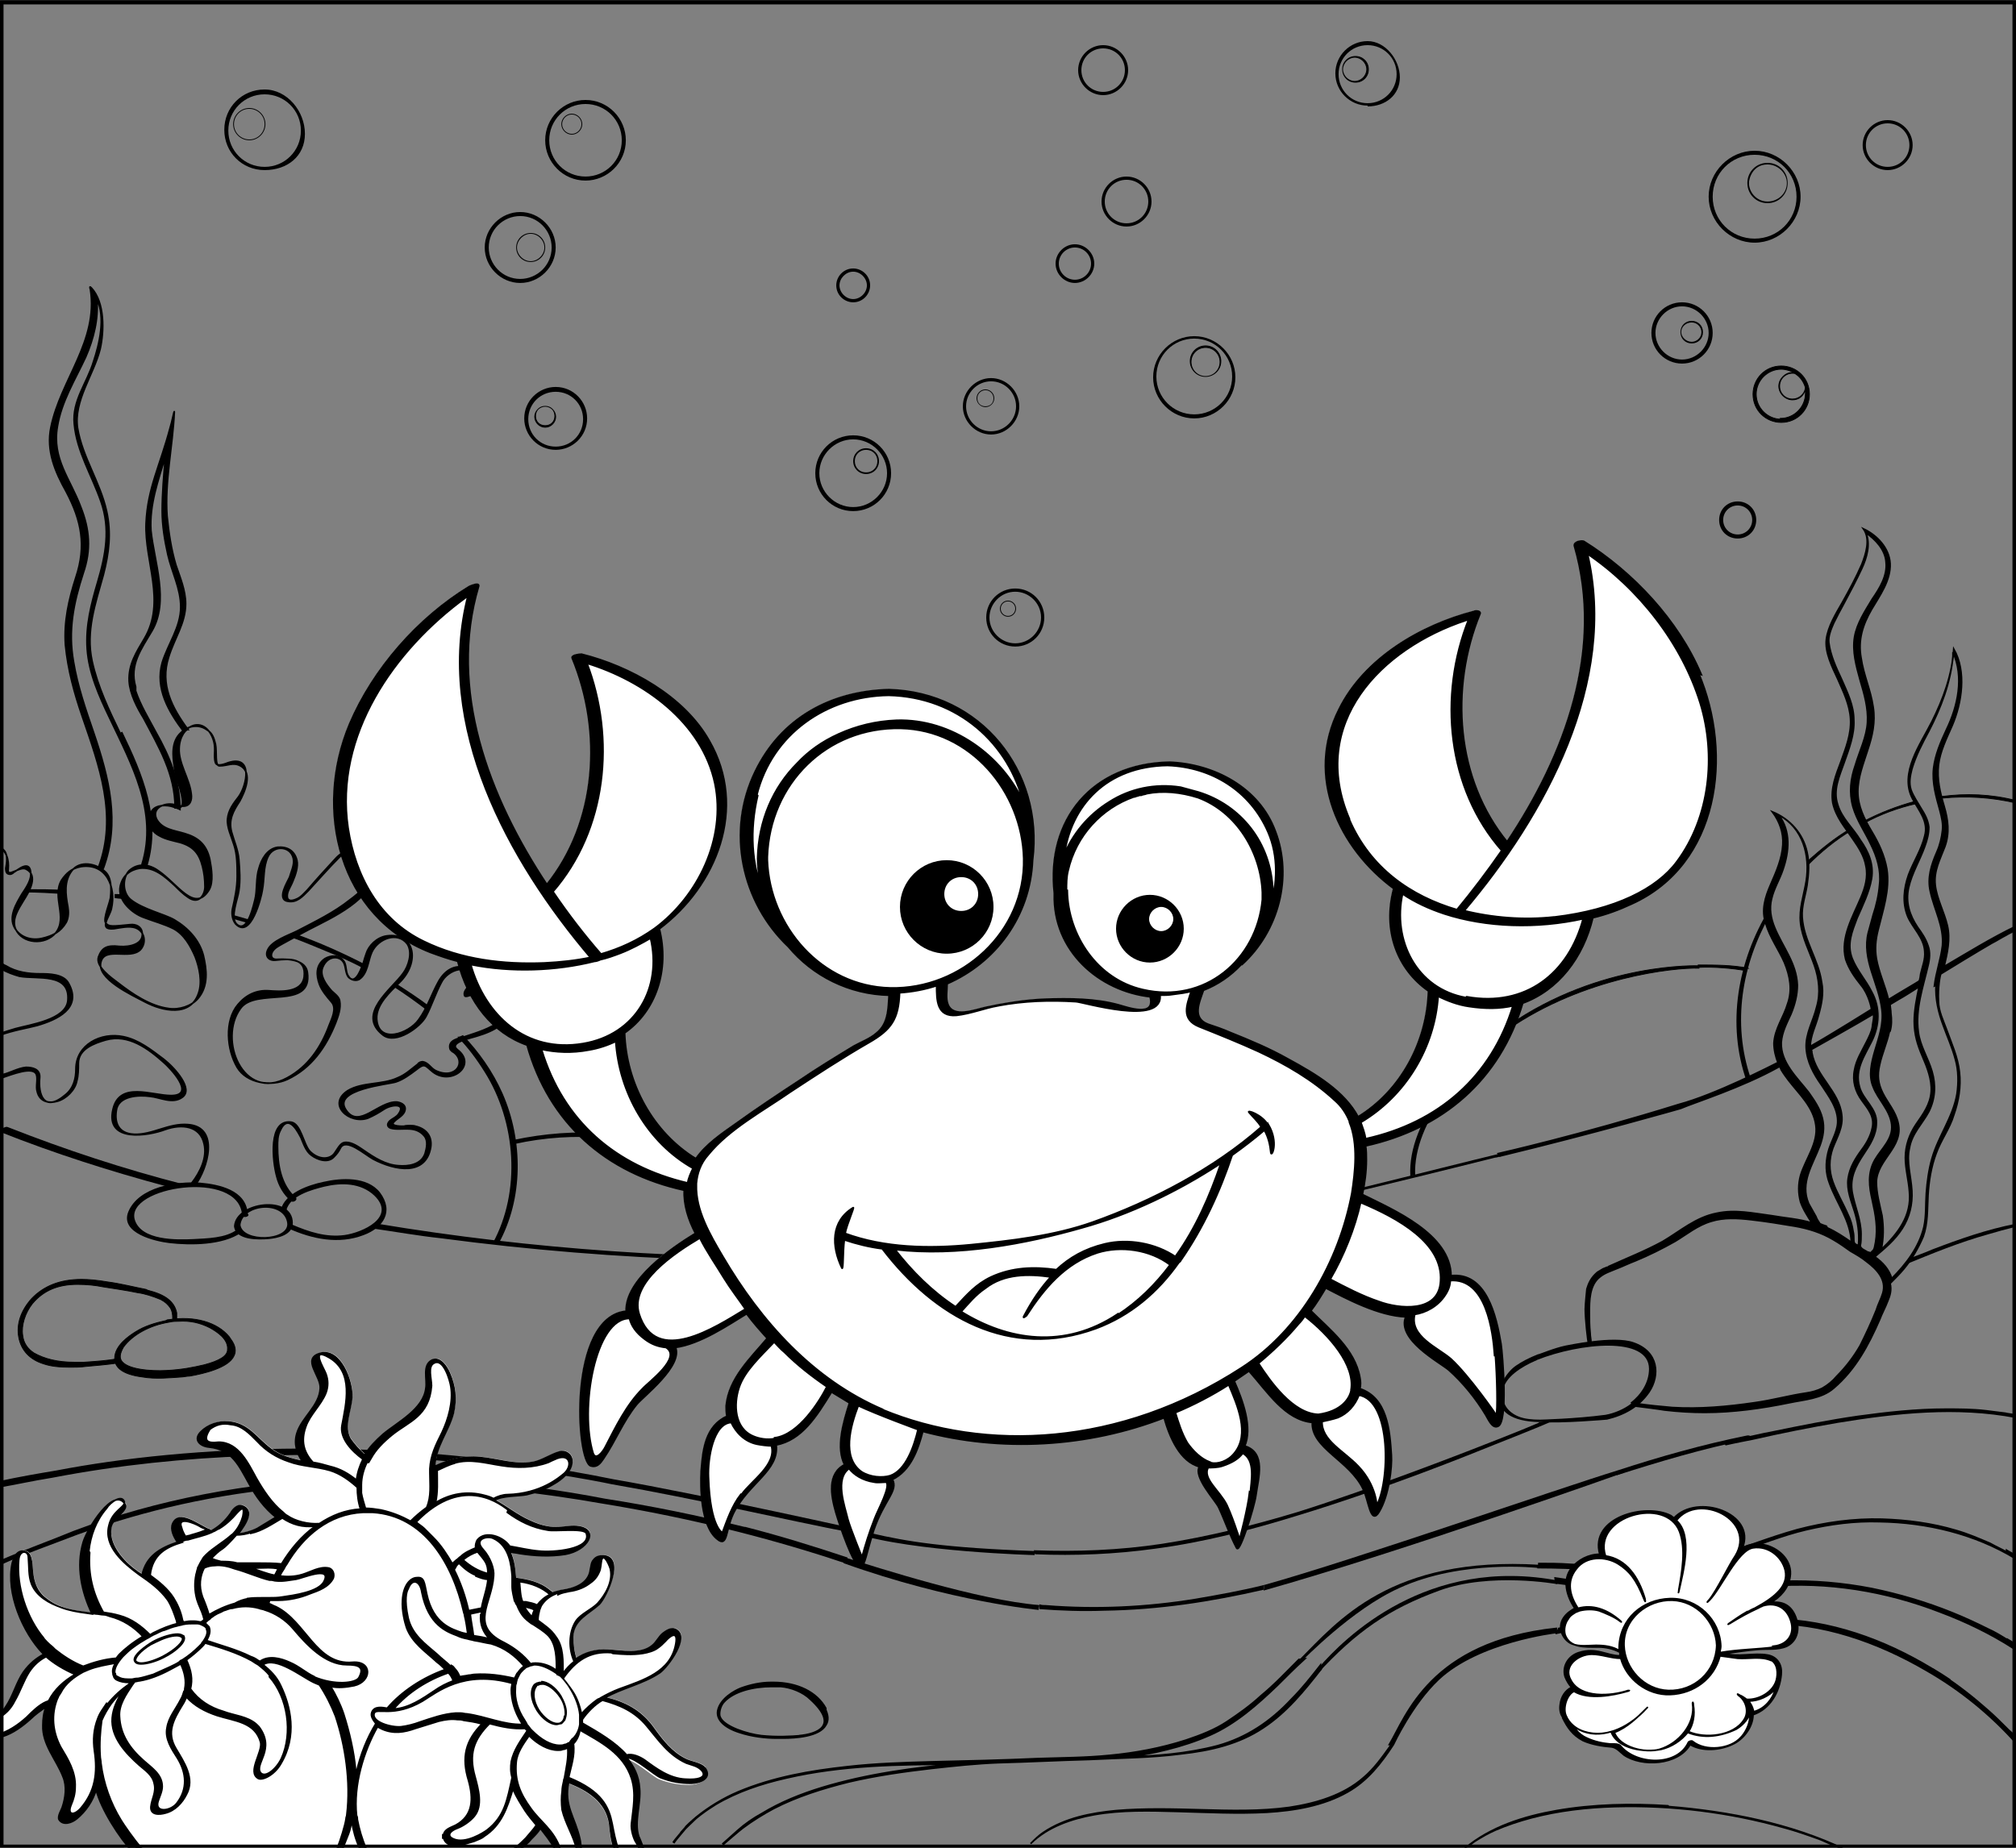 <?xml version="1.0" encoding="UTF-8" standalone="no"?>
<!-- Creator: CorelDRAW X6 -->

<svg
   xmlns:dc="http://purl.org/dc/elements/1.1/"
   xmlns:cc="http://creativecommons.org/ns#"
   xmlns:rdf="http://www.w3.org/1999/02/22-rdf-syntax-ns#"
   xmlns:svg="http://www.w3.org/2000/svg"
   xmlns="http://www.w3.org/2000/svg"
   xmlns:sodipodi="http://sodipodi.sourceforge.net/DTD/sodipodi-0.dtd"
   xmlns:inkscape="http://www.inkscape.org/namespaces/inkscape"
   xml:space="preserve"
   width="240"
   height="219.999"
   version="1.1"
   style="clip-rule:evenodd;fill-rule:evenodd;image-rendering:optimizeQuality;shape-rendering:geometricPrecision;text-rendering:geometricPrecision"
   viewBox="0 0 2500 2292"
   id="svg5291"
   sodipodi:docname="crab.svg"
   inkscape:version="0.92.1 r15371"><rect x="0" y="0" width="2500" height="2292" fill="#808080" stroke="none"/><defs
     id="defs5468" /><sodipodi:namedview
     pagecolor="#ffffff"
     bordercolor="#666666"
     borderopacity="1"
     objecttolerance="10"
     gridtolerance="10"
     guidetolerance="10"
     inkscape:pageopacity="0"
     inkscape:pageshadow="2"
     inkscape:window-width="1920"
     inkscape:window-height="1003"
     id="namedview5293"
     showgrid="false"
     units="px"
     inkscape:zoom="10.413784"
     inkscape:cx="218.20431"
     inkscape:cy="146.4652"
     inkscape:window-x="-9"
     inkscape:window-y="-9"
     inkscape:window-maximized="1"
     inkscape:current-layer="svg5291" /><path
     style="fill:#000000;fill-rule:nonzero"
     inkscape:connector-curvature="0"
     id="path4974"
     d="m 923,1894 c -57,-14 -115,-26 -173,-35 -212,-41 -450,-39 -659,40 -29,12 -60,23 -90,36 v 6 c 31,-14 63,-25 94,-37 132,-48 337,-94 651,-39 92,15 182,36 271,64 10,3 21,7 31,10 0,-2 1,-4 2,-5 0,-1 0,-1 1,-1 0,0 0,-1 0,-1 -42,-14 -84,-27 -127,-38 z"
     class="fil0" /><path
     style="fill:#000000;fill-rule:nonzero"
     inkscape:connector-curvature="0"
     id="path4976"
     d="m 1081,1901 c 0,0 -210,-47 -320,-66 -275,-56 -530,-42 -691,-11 -24,4 -47,8 -70,13 v 8 c 18,-3 40,-8 65,-12 332,-64 655,0 693,8 0,0 0,0 0,0 109,19 209,43 302,61 v 0 c 71,23 223,27 223,27 l 1,-5 c -113,-4 -160,-12 -203,-22 z"
     class="fil0" /><path
     style="fill:#000000;fill-rule:nonzero"
     inkscape:connector-curvature="0"
     id="path4978"
     d="m 1908,1765 c 0,0 0,0 0,0 -28,12 -57,23 -85,34 0,0 -123,48 -212,76 -56,17 -112,31 -170,40 -53,8 -106,10 -159,8 0,1 1,2 1,3 0,1 0,1 1,2 49,2 99,0 149,-7 60,-8 118,-23 176,-41 109,-33 222,-79 222,-79 0,0 0,0 0,0 27,-11 69,-27 96,-39 -1,0 -18,3 -18,2 z"
     class="fil0" /><path
     style="fill:#000000;fill-rule:nonzero"
     inkscape:connector-curvature="0"
     id="path4980"
     d="m 1291,766 c 0,17 -14,32 -32,32 -17,0 -32,-14 -32,-32 0,-17 14,-32 32,-32 17,0 32,14 32,32 z m -68,0 c 0,20 16,36 36,36 20,0 36,-16 36,-36 0,-20 -16,-36 -36,-36 -20,0 -36,16 -36,36 z"
     class="fil0" /><path
     style="fill:#000000;fill-rule:nonzero"
     inkscape:connector-curvature="0"
     id="path4982"
     d="m 1058,545 c 23,0 42,19 42,42 0,23 -19,42 -42,42 -23,0 -42,-19 -42,-42 0,-23 19,-42 42,-42 z m 0,89 c 26,0 47,-21 47,-47 0,-26 -21,-47 -47,-47 -26,0 -47,21 -47,47 0,26 21,47 47,47 z"
     class="fil0" /><path
     style="fill:#000000;fill-rule:nonzero"
     inkscape:connector-curvature="0"
     id="path4984"
     d="m 1229,535 c -17,0 -31,-14 -31,-31 0,-17 14,-31 31,-31 17,0 31,14 31,31 0,17 -14,31 -31,31 z m 35,-31 c 0,-19 -16,-35 -35,-35 -19,0 -35,16 -35,35 0,19 16,35 35,35 19,0 35,-16 35,-35 z"
     class="fil0" /><path
     style="fill:#000000;fill-rule:nonzero"
     inkscape:connector-curvature="0"
     id="path4986"
     d="m 1058,337 c 9,0 17,8 17,17 0,9 -8,17 -17,17 -9,0 -17,-8 -17,-17 0,-9 8,-17 17,-17 z m 0,38 c 12,0 21,-10 21,-21 0,-12 -10,-21 -21,-21 -12,0 -21,10 -21,21 0,12 10,21 21,21 z"
     class="fil0" /><path
     style="fill:#000000;fill-rule:nonzero"
     inkscape:connector-curvature="0"
     id="path4988"
     d="m 2155,627 c 10,0 18,8 18,18 0,10 -8,18 -18,18 -10,0 -18,-8 -18,-18 0,-10 8,-18 18,-18 z m 0,41 c 13,0 23,-10 23,-23 0,-13 -10,-23 -23,-23 -13,0 -23,10 -23,23 0,13 10,23 23,23 z"
     class="fil0" /><path
     style="fill:#000000;fill-rule:nonzero"
     inkscape:connector-curvature="0"
     id="path4990"
     d="m 689,486 c 19,0 34,15 34,34 0,19 -15,34 -34,34 -19,0 -34,-15 -34,-34 0,-19 15,-34 34,-34 z m 0,72 c 21,0 39,-17 39,-39 0,-21 -17,-39 -39,-39 -21,0 -39,17 -39,39 0,21 17,39 39,39 z"
     class="fil0" /><path
     style="fill:#000000;fill-rule:nonzero"
     inkscape:connector-curvature="0"
     id="path4992"
     d="m 726,129 c 25,0 45,20 45,45 0,25 -20,45 -45,45 -25,0 -45,-20 -45,-45 0,-25 20,-45 45,-45 z m 0,95 c 27,0 50,-22 50,-50 0,-27 -22,-50 -50,-50 -27,0 -50,22 -50,50 0,27 22,50 50,50 z"
     class="fil0" /><path
     style="fill:#000000;fill-rule:nonzero"
     inkscape:connector-curvature="0"
     id="path4994"
     d="m 1481,420 c 26,0 47,21 47,47 0,26 -21,47 -47,47 -26,0 -47,-21 -47,-47 0,-26 21,-47 47,-47 z m 0,99 c 28,0 51,-23 51,-51 0,-28 -23,-51 -51,-51 -28,0 -51,23 -51,51 0,28 23,51 51,51 z"
     class="fil0" /><path
     style="fill:#000000;fill-rule:nonzero"
     inkscape:connector-curvature="0"
     id="path4996"
     d="m 645,268 c 22,0 39,18 39,39 0,22 -18,39 -39,39 -22,0 -39,-18 -39,-39 0,-22 18,-39 39,-39 z m 0,83 c 24,0 44,-20 44,-44 0,-24 -20,-44 -44,-44 -24,0 -44,20 -44,44 0,24 20,44 44,44 z"
     class="fil0" /><path
     style="fill:#000000;fill-rule:nonzero"
     inkscape:connector-curvature="0"
     id="path4998"
     d="m 2341,153 c 15,0 27,12 27,27 0,15 -12,27 -27,27 -15,0 -27,-12 -27,-27 0,-15 12,-27 27,-27 z m 0,58 c 17,0 31,-14 31,-31 0,-17 -14,-31 -31,-31 -17,0 -31,14 -31,31 0,17 14,31 31,31 z"
     class="fil0" /><path
     style="fill:#000000;fill-rule:nonzero"
     inkscape:connector-curvature="0"
     id="path5000"
     d="m 1368,60 c 15,0 27,12 27,27 0,15 -12,27 -27,27 -15,0 -27,-12 -27,-27 0,-15 12,-27 27,-27 z m 0,58 c 17,0 31,-14 31,-31 0,-17 -14,-31 -31,-31 -17,0 -31,14 -31,31 0,17 14,31 31,31 z"
     class="fil0" /><path
     style="fill:#000000;fill-rule:nonzero"
     inkscape:connector-curvature="0"
     id="path5002"
     d="m 2176,192 c 29,0 52,23 52,52 0,29 -23,52 -52,52 -29,0 -52,-23 -52,-52 0,-29 23,-52 52,-52 z m 0,109 c 31,0 57,-26 57,-57 0,-31 -26,-57 -57,-57 -31,0 -57,26 -57,57 0,31 26,57 57,57 z"
     class="fil0" /><path
     style="fill:#000000;fill-rule:nonzero"
     inkscape:connector-curvature="0"
     id="path5004"
     d="m 2086,380 c 18,0 33,15 33,33 0,18 -15,33 -33,33 -18,0 -33,-15 -33,-33 0,-18 15,-33 33,-33 z m 0,71 c 21,0 38,-17 38,-38 0,-21 -17,-38 -38,-38 -21,0 -38,17 -38,38 0,21 17,38 38,38 z"
     class="fil0" /><path
     style="fill:#000000;fill-rule:nonzero"
     inkscape:connector-curvature="0"
     id="path5006"
     d="m 1424,250 c 0,15 -12,27 -27,27 -15,0 -27,-12 -27,-27 0,-15 12,-27 27,-27 15,0 27,12 27,27 z m -58,0 c 0,17 14,31 31,31 17,0 31,-14 31,-31 0,-17 -14,-31 -31,-31 -17,0 -31,14 -31,31 z"
     class="fil0" /><path
     style="fill:#000000;fill-rule:nonzero"
     inkscape:connector-curvature="0"
     id="path5008"
     d="m 1696,56 c 20,0 36,16 36,36 0,20 -16,36 -36,36 -20,0 -36,-16 -36,-36 0,-20 16,-36 36,-36 z m 0,76 c 22,0 40,-14 40,-36 0,-22 -18,-45 -40,-45 -22,0 -40,18 -40,40 0,22 18,40 40,40 z"
     class="fil0" /><path
     style="fill:#000000;fill-rule:nonzero;stroke:#000000;stroke-opacity:1"
     inkscape:connector-curvature="0"
     id="path5010"
     d="m 2209,520 c -17,0 -31,-14 -31,-31 0,-17 14,-31 31,-31 6,0 11,2 16,4 -1,0 -1,0 -2,0 -9,0 -17,8 -17,17 0,9 8,17 17,17 8,0 14,-5 16,-13 0,2 0,3 0,5 0,17 -14,31 -31,31 z m 30,-39 c -1,8 -8,14 -16,14 -9,0 -16,-7 -16,-16 0,-9 7,-16 16,-16 1,0 3,0 4,1 6,4 10,10 12,17 z m -30,-27 c -20,0 -35,16 -35,35 0,20 16,35 35,35 20,0 35,-16 35,-35 0,-20 -16,-35 -35,-35 z"
     class="fil0" /><path
     style="fill:#000000;fill-rule:nonzero"
     inkscape:connector-curvature="0"
     id="path5012"
     d="m 1333,307 c 11,0 20,9 20,20 0,11 -9,20 -20,20 -11,0 -20,-9 -20,-20 0,-11 9,-20 20,-20 z m 0,44 c 13,0 24,-11 24,-24 0,-13 -11,-24 -24,-24 -13,0 -24,11 -24,24 0,13 11,24 24,24 z"
     class="fil0" /><path
     style="fill:#000000;fill-rule:nonzero;stroke:#000000;stroke-width:1.019;stroke-opacity:1"
     inkscape:connector-curvature="0"
     id="path5014"
     d="m 144,1688.712 c 0,-1.038 0,-2.076 1,-3.114 -12,2.076 -25,3.114 -41,4.152 -5,0 -9,0 -12,0 -21,0 -37,-4.152 -50,-11.417 -8,-5.189 -13,-12.454 -14,-21.795 -2,-12.454 3,-28.023 12,-39.439 14,-16.606 32,-23.871 56,-23.871 11,0 22,1.038 32,3.114 13,2.076 28,4.152 43,7.265 8,1.038 18,4.152 28,8.303 6,3.114 9,6.227 12,10.379 2,3.114 3,7.265 3,13.492 1,0 3,0 4,0 0,0 0,0 0,0 0,0 1,0 1,0 0,-2.076 0,-3.114 0,-5.189 0,0 0,-1.038 0,-2.076 v 0 c 0,0 0,0 0,0 v 0 c 0,0 0,0 0,0 v 0 0 c 0,0 0,0 0,0 -3,-14.53 -15,-22.833 -36,-28.023 l -2,-1.038 c -16,-3.114 -32,-7.265 -48,-9.341 -12,-2.076 -23,-3.114 -32,-3.114 -27,0 -47,8.303 -62,23.871 -13,14.53 -19,31.136 -16,47.742 3,16.606 14,28.023 31,33.212 9,3.114 20,4.152 33,4.152 v 0 c 6,0 12,0 20,-1.038 11,-1.038 25,-2.076 39,-4.152 0,-1.038 0,-2.076 0,-3.114 z"
     class="fil0" /><path
     style="fill:#000000;fill-rule:nonzero"
     inkscape:connector-curvature="0"
     id="path5016"
     d="m 1074,558 c 8,0 14,6 14,14 0,8 -6,14 -14,14 -8,0 -14,-6 -14,-14 0,-8 6,-14 14,-14 z m 0,30 c 9,0 16,-7 16,-16 0,-9 -7,-16 -16,-16 -9,0 -16,7 -16,16 0,9 7,16 16,16 z"
     class="fil0" /><path
     style="fill:#000000;fill-rule:nonzero;stroke:#000000;stroke-opacity:1"
     inkscape:connector-curvature="0"
     id="path5018"
     d="m 1495,431 c 10,0 18,8 18,18 0,10 -8,18 -18,18 -10,0 -18,-8 -18,-18 0,-10 8,-18 18,-18 z m 0,36 c 10,0 19,-8 19,-19 0,-10 -8,-19 -19,-19 -10,0 -19,8 -19,19 0,10 8,19 19,19 z"
     class="fil0" /><path
     style="fill:#000000;fill-rule:nonzero"
     inkscape:connector-curvature="0"
     id="path5020"
     d="m 1222,504 c -6,0 -10,-4 -10,-10 0,-6 5,-10 10,-10 6,0 10,5 10,10 0,6 -4,10 -10,10 z m 0,-21 c -6,0 -11,5 -11,11 0,6 5,11 11,11 6,0 11,-5 11,-11 0,-6 -5,-11 -11,-11 z"
     class="fil0" /><path
     style="fill:#000000;fill-rule:nonzero"
     inkscape:connector-curvature="0"
     id="path5022"
     d="m 1250,764 c -5,0 -9,-4 -9,-9 0,-5 4,-9 9,-9 5,0 9,4 9,9 0,5 -4,9 -9,9 z m 0,-19 c -6,0 -10,5 -10,10 0,6 5,10 10,10 6,0 10,-5 10,-10 0,-6 -5,-10 -10,-10 z"
     class="fil0" /><path
     style="fill:#000000;fill-rule:nonzero"
     inkscape:connector-curvature="0"
     id="path5024"
     d="m 709,142 c 6,0 12,5 12,12 0,6 -5,12 -12,12 -6,0 -12,-5 -12,-12 0,-6 5,-12 12,-12 z m 0,25 c 7,0 13,-6 13,-13 0,-7 -6,-13 -13,-13 -7,0 -13,6 -13,13 0,7 6,13 13,13 z"
     class="fil0" /><path
     style="fill:#000000;fill-rule:nonzero;stroke:#000000;stroke-opacity:1"
     inkscape:connector-curvature="0"
     id="path5026"
     d="m 676,504 c 7,0 12,5 12,12 0,7 -5,12 -12,12 -7,0 -12,-5 -12,-12 0,-7 5,-12 12,-12 z m 0,26 c 7,0 13,-6 13,-13 0,-7 -6,-13 -13,-13 -7,0 -13,6 -13,13 0,7 6,13 13,13 z"
     class="fil0" /><path
     style="fill:#000000;fill-rule:nonzero"
     inkscape:connector-curvature="0"
     id="path5028"
     d="m 658,290 c 9,0 17,8 17,17 0,9 -8,17 -17,17 -9,0 -17,-8 -17,-17 0,-9 8,-17 17,-17 z m 0,35 c 10,0 18,-8 18,-18 0,-10 -8,-18 -18,-18 -10,0 -18,8 -18,18 0,10 8,18 18,18 z"
     class="fil0" /><path
     style="fill:#000000;fill-rule:nonzero;stroke:#000000;stroke-opacity:1;stroke-width:1.042;stroke-miterlimit:4;stroke-dasharray:none"
     inkscape:connector-curvature="0"
     id="path5030"
     d="m 1665,86 c 0,-8 7,-15 15,-15 8,0 15,7 15,15 0,8 -7,15 -15,15 -8,0 -15,-7 -15,-15 z m 32,0 c 0,-9 -7,-16 -16,-16 -9,0 -16,7 -16,16 0,9 7,16 16,16 9,0 16,-7 16,-16 z"
     class="fil0" /><path
     style="fill:#000000;fill-rule:nonzero"
     inkscape:connector-curvature="0"
     id="path5032"
     d="m 328,117 c 25,0 45,20 45,45 0,25 -20,45 -45,45 -25,0 -45,-20 -45,-45 0,-25 20,-45 45,-45 z m 0,94 c 28,0 50,-17 50,-45 0,-28 -22,-55 -50,-55 -28,0 -50,22 -50,50 0,28 22,50 50,50 z"
     class="fil0" /><path
     style="fill:#000000;fill-rule:nonzero"
     inkscape:connector-curvature="0"
     id="path5034"
     d="m 290,154 c 0,-10 8,-19 19,-19 10,0 19,8 19,19 0,10 -8,19 -19,19 -10,0 -19,-8 -19,-19 z m 39,0 c 0,-11 -9,-20 -20,-20 -11,0 -20,9 -20,20 0,11 9,20 20,20 11,0 20,-9 20,-20 z"
     class="fil0" /><path
     style="fill:#000000;fill-rule:nonzero"
     inkscape:connector-curvature="0"
     id="path5036"
     d="m 2192,204 c 13,0 24,11 24,23 0,13 -11,23 -24,23 -13,0 -23,-11 -23,-23 0,-6 5,-23 23,-23 z m 0,48 c 14,0 25,-11 25,-25 0,-14 -11,-25 -25,-25 -14,0 -25,11 -25,25 0,14 11,25 25,25 z"
     class="fil0" /><path
     style="fill:#000000;fill-rule:nonzero"
     inkscape:connector-curvature="0"
     id="path5038"
     d="m 2098,400 c 7,0 12,6 12,12 0,7 -6,12 -12,12 -7,0 -13,-6 -13,-12 0,-7 6,-12 13,-12 z m 0,26 c 8,0 14,-6 14,-14 0,-8 -6,-14 -14,-14 -8,0 -14,6 -14,14 0,8 6,14 14,14 z"
     class="fil0" /><path
     style="fill:#000000;fill-rule:nonzero"
     inkscape:connector-curvature="0"
     id="path5040"
     d="m 1991,1991 c 2,-6 11,-8 16,-8 3,0 7,0 10,1 1,0 7,3 7,4 -5,5 -11,8 -18,9 -3,0 -18,1 -15,-5 1,-2 -1,2 0,0 z m 1,6 c 6,3 15,1 21,0 4,-1 8,-3 11,-6 1,-1 4,-3 4,-4 -6,-5 -14,-8 -22,-7 -5,1 -11,3 -14,6 -4,4 -4,9 1,11 2,1 -1,0 0,0 z"
     class="fil0" /><path
     style="fill:#000000;fill-rule:nonzero"
     inkscape:connector-curvature="0"
     id="path5042"
     d="m 2027,2092 c 1,0 1,0 -1,0 -2,0 -1,0 -1,0 -19,-5 -39,-2 -57,6 0,1 0,2 0,4 6,-2 12,-4 18,-6 12,-3 23,-3 35,-1 8,1 21,6 15,17 0,-1 0,-1 0,0 -2,4 -1,2 0,0 -8,15 -27,26 -43,27 -8,1 -17,1 -25,0 -4,-1 -9,-2 -14,-3 -1,1 -1,1 -2,2 3,1 7,2 10,3 17,3 37,3 52,-7 8,-5 17,-11 23,-20 6,-11 -1,-18 -11,-21 z"
     class="fil0" /><path
     style="fill:#000000;fill-rule:nonzero"
     inkscape:connector-curvature="0"
     id="path5044"
     d="m 2059,2152 c -4,-2 -7,-4 -11,-7 -2,-2 -1,-4 1,-6 4,-8 11,-18 21,-12 7,4 15,17 10,26 -4,7 -16,2 -21,0 -3,-1 5,2 0,0 z m 18,6 c 20,-7 -9,-58 -28,-24 -2,3 -3,6 -4,10 -1,3 4,6 7,8 7,4 17,10 25,7 3,-1 -9,3 0,0 z"
     class="fil0" /><path
     style="fill:#000000;fill-rule:nonzero"
     inkscape:connector-curvature="0"
     id="path5046"
     d="m 2112,2149 c -2,0 -6,1 -7,-1 0,-3 1,-6 4,-8 3,-2 6,-2 9,-1 2,0 7,2 8,4 1,3 -12,6 -14,6 -3,0 3,0 0,0 z m 16,-5 c 3,-2 0,-3 -2,-5 -5,-4 -14,-6 -19,-1 -2,2 -4,5 -3,8 0,4 2,4 6,4 7,0 13,-1 19,-6 0,0 -2,2 0,0 z"
     class="fil0" /><path
     style="fill:#000000;fill-rule:nonzero"
     inkscape:connector-curvature="0"
     id="path5050"
     d="m 2128,2165 c 2,-1 4,-6 7,-5 2,1 4,3 6,4 -4,1 -9,1 -13,1 1,0 6,0 0,0 z m 9,-7 c -4,-2 -6,2 -9,4 -2,2 -3,4 1,4 5,0 11,0 16,0 -2,-3 -5,-7 -8,-8 -1,-1 1,1 0,0 z"
     class="fil0" /><path
     style="fill:#000000;fill-rule:nonzero"
     inkscape:connector-curvature="0"
     id="path5054"
     d="m 2167,2112 c 1,0 0,0 -1,1 -4,1 -7,0 -11,0 4,-3 7,-3 11,0 0,0 -2,-2 0,0 z m -12,-1 c -5,4 11,5 13,4 5,-1 1,-4 -1,-6 -5,-3 -8,-1 -12,2 -5,4 1,-1 0,0 z"
     class="fil0" /><path
     style="fill:#000000;fill-rule:nonzero"
     inkscape:connector-curvature="0"
     id="path5064"
     d="m 932,1778 c -2,0 -7,0 -6,-3 1,-3 3,-5 6,-7 3,-1 7,-1 9,1 1,1 6,4 6,6 0,3 -13,3 -15,3 -3,0 3,0 0,0 z m 17,-1 c 4,-1 1,-3 0,-5 -4,-5 -12,-9 -19,-5 -3,1 -5,4 -5,7 0,4 1,4 5,5 7,2 13,2 20,-1 0,0 -2,1 0,0 z"
     class="fil0" /><path
     style="fill:#000000;fill-rule:nonzero"
     inkscape:connector-curvature="0"
     id="path5066"
     d="m 905,1817 c 0,0 11,-4 12,-4 6,0 12,2 16,6 0,0 -3,1 -4,2 -3,1 -7,2 -10,2 -5,0 -11,-1 -15,-5 0,0 0,0 0,0 z m 2,4 c 6,3 14,3 21,2 3,-1 6,-2 8,-3 1,0 -2,-4 -3,-4 -5,-4 -11,-6 -17,-5 -1,0 -16,5 -15,7 2,1 4,3 6,4 2,1 -2,-1 0,0 z"
     class="fil0" /><path
     style="fill:#000000;fill-rule:nonzero;stroke:#000000;stroke-opacity:1;stroke-width:2.042;stroke-miterlimit:4;stroke-dasharray:none"
     inkscape:connector-curvature="0"
     id="path5074"
     d="m 993,2153 c -12,1 -30,2 -49,0 -17,-2 -46,-11 -51,-23 -2,-4 0,-14 5,-19 12,-13 36,-19 59,-19 3,0 8,0 11,0 13,1 28,7 37,16 36,33 8,43 -14,45 z m 31,-31 v 0 0 c 0,0 0,0 0,-1 v 0 c 0,0 0,0 0,-1 v -1 0 c -11,-20 -35,-32 -65,-32 -1,0 -2,0 -3,0 -13,0 -26,3 -37,7 -8,3 -26,13 -29,28 -2,11 8,21 27,27 15,5 32,7 46,7 2,0 5,0 8,0 16,0 45,-2 53,-16 4,-6 3,-13 -1,-21 z"
     class="fil0" /><path
     style="fill:#000000;fill-rule:nonzero;stroke:#000000;stroke-opacity:1"
     inkscape:connector-curvature="0"
     id="path5076"
     d="m 282,1674 v 0 0 c 0,8 -10,14 -29,19 -13,3 -27,6 -47,7 -18,1 -50,-1 -56,-13 -2,-4 -1,-9 3,-16 11,-15 32,-27 57,-31 4,-1 8,-1 11,-1 15,-1 27,2 39,8 9,5 23,14 22,27 v 0 h 1 z m 2,-16 v 0 0 c 0,0 0,0 0,0 v 0 0 c 0,0 0,0 0,0 v 0 0 c -15,-18 -43,-26 -75,-21 -1,0 -2,0 -3,1 -14,3 -27,7 -38,14 -8,5 -26,17 -26,33 0,12 11,20 34,23 17,3 35,1 50,0 2,0 5,-1 9,-1 17,-3 48,-10 55,-25 3,-6 2,-13 -4,-21 z"
     class="fil0" /><path
     style="fill:#000000;fill-rule:nonzero;stroke:#000000;stroke-opacity:1;stroke-width:3.084;stroke-miterlimit:4;stroke-dasharray:none"
     inkscape:connector-curvature="0"
     id="path5106"
     d="m 2489,1926 c -7,-4 -14,-7 -21,-11 -14,-6 -28,-12 -42,-16 -30,-9 -61,-13 -92,-14 -35,-1 -71,4 -105,13 -36,10 -70,24 -106,35 -32,10 -68,18 -102,14 -25,-2 -49,-5 -74,-6 -13,-1 -26,-1 -38,-1 0,2 -1,3 -1,4 22,0 45,1 67,2 23,2 47,5 70,4 37,-1 72,-12 106,-24 30,-10 59,-22 89,-29 30,-7 60,-11 91,-10 59,1 118,15 169,46 1,-4 -8,-7 -11,-9 z"
     class="fil0" /><path
     style="fill:#000000;fill-rule:nonzero"
     inkscape:connector-curvature="0"
     id="path5108"
     d="m 2333,1885 c 43,1 -43,-1 0,0 z"
     class="fil0" /><path
     style="fill:#000000;fill-rule:nonzero;stroke:#000000;stroke-opacity:1;stroke-width:3.084;stroke-miterlimit:4;stroke-dasharray:none"
     inkscape:connector-curvature="0"
     id="path5110"
     d="m 1637,2072 c 0,-2 0,-3 0,-5 -11,14 -22,28 -35,41 -26,28 -56,48 -92,58 -38,10 -77,13 -117,14 36,-5 73,-13 107,-28 32,-14 59,-38 84,-62 11,-11 22,-22 33,-32 -1,0 -3,1 -4,1 -1,0 -2,0 -2,0 -15,15 -30,31 -47,45 -13,12 -27,22 -42,32 -15,10 -33,17 -51,23 -31,10 -63,16 -95,19 -30,3 -60,3 -89,4 -44,2 -87,3 -131,4 -35,1 -70,2 -105,6 -46,5 -92,13 -135,31 -19,8 -37,19 -53,32 -6,6 -13,12 -18,18 0,1 -7,8 -10,13 4,-6 15,-18 16,-20 11,-11 23,-20 36,-28 27,-16 57,-26 88,-33 69,-16 140,-17 211,-17 2,0 5,0 7,0 -59,5 -118,13 -174,30 -26,8 -51,18 -74,32 -11,6 -21,13 -30,21 -1,1 -19,17 -19,17 0,0 22,-19 25,-21 12,-9 25,-17 38,-24 29,-15 61,-25 93,-33 34,-8 69,-13 104,-17 27,-3 55,-6 82,-7 38,-1 75,-3 113,-4 38,-2 76,-2 114,-7 36,-4 71,-12 101,-32 29,-19 51,-46 72,-73 0,-1 0,-1 0,-2 z"
     class="fil0" /><path
     style="fill:#000000;fill-rule:nonzero;stroke:#000000;stroke-opacity:1;stroke-width:3.084;stroke-miterlimit:4;stroke-dasharray:none"
     inkscape:connector-curvature="0"
     id="path5112"
     d="m 2490,2035 c -8,-5 -16,-10 -25,-14 -14,-7 -29,-14 -44,-20 -32,-13 -66,-23 -100,-30 -36,-7 -72,-10 -109,-9 -37,2 -74,9 -111,12 -49,4 -156,-14 -172,-16 0,1 1,5 1,5 9,1 107,15 145,15 19,0 46,0 64,-3 19,-3 37,-7 55,-8 72,-6 145,6 212,32 32,12 63,27 91,45 v -5 c 0,-1 -8,-5 -9,-6 z"
     class="fil0" /><path
     style="fill:#000000;fill-rule:nonzero;stroke:#000000;stroke-opacity:1;stroke-width:2.042;stroke-miterlimit:4;stroke-dasharray:none"
     inkscape:connector-curvature="0"
     id="path5114"
     d="m 2490,2145 c -8,-8 -16,-16 -24,-23 -18,-16 -37,-31 -57,-44 9,6 16,10 -1,-1 -18,-11 -11,-7 -2,-1 -58,-37 -124,-63 -193,-67 -19,-1 -37,0 -55,2 -18,1 -37,1 -55,1 -37,-1 -124,-3 -170,8 0,2 -3,4 -3,6 46,-11 112,-12 149,-10 18,1 37,2 55,1 19,0 37,-3 55,-3 70,-2 140,23 200,58 42,24 80,55 112,91 v -6 c 0,-3 -8,-9 -10,-11 z"
     class="fil0" /><path
     style="fill:#000000;fill-rule:nonzero"
     inkscape:connector-curvature="0"
     id="path5116"
     d="m 2069,2239 c -46,-3 -93,-2 -139,6 -40,7 -82,20 -114,47 5,1 11,-6 15,-8 8,-5 15,-9 24,-13 14,-6 29,-11 44,-15 34,-9 69,-13 104,-14 70,-2 142,7 209,26 15,4 29,9 43,14 11,4 21,11 33,11 -67,-32 -144,-47 -218,-53 -42,-3 85,6 0,0 z"
     class="fil0" /><path
     style="fill:#000000;fill-rule:nonzero"
     inkscape:connector-curvature="0"
     id="path5118"
     d="m 2498,1754 c -4,-1 -7,-1 -11,-2 -8,-1 -16,-2 -24,-3 -17,-2 -33,-2 -50,-2 -36,0 -73,4 -109,9 -35,5 -70,12 -104,19 -12,2 -41,9 -61,13 0,0 0,0 0,1 0,1 0,3 1,4 13,-3 29,-6 34,-7 35,-8 70,-15 105,-21 73,-12 148,-20 221,-6 0,-2 1,-3 -2,-4 z"
     class="fil0" /><path
     style="fill:#000000;fill-rule:nonzero"
     inkscape:connector-curvature="0"
     id="path5120"
     d="m 2443,1185 c 0,0 0,0 0,0 0,0 0,0 0,0 z"
     class="fil0" /><path
     style="fill:#000000;fill-rule:nonzero"
     inkscape:connector-curvature="0"
     id="path5122"
     d="m 2442,1186 c 0,0 -1,0 -1,1 0,0 1,0 1,-1 z"
     class="fil0" /><path
     style="fill:#000000;fill-rule:nonzero"
     inkscape:connector-curvature="0"
     id="path5124"
     d="m 2438,1188 c 1,-1 2,-1 2,-1 -1,0 -2,1 -2,1 z"
     class="fil0" /><path
     style="fill:#000000;fill-rule:nonzero"
     inkscape:connector-curvature="0"
     id="path5126"
     d="m 2433,1192 c 1,-1 2,-1 2,-2 -1,1 -2,1 -2,2 z"
     class="fil0" /><path
     style="fill:#000000;fill-rule:nonzero"
     inkscape:connector-curvature="0"
     id="path5128"
     d="m 2435,1190 c 1,-1 2,-1 2,-1 -1,1 -2,1 -2,1 z"
     class="fil0" /><path
     style="fill:#000000;fill-rule:nonzero"
     inkscape:connector-curvature="0"
     id="path5130"
     d="m 298,1520 c 2,-26 54,-31 58,-3 3,22 -56,24 -58,2 0,-2 -8,-1 -8,2 2,18 31,17 43,16 11,-1 30,-5 30,-20 0,-36 -71,-27 -73,4 0,3 8,1 8,-1 z"
     class="fil0" /><path
     style="fill:#000000;fill-rule:nonzero"
     inkscape:connector-curvature="0"
     id="path5132"
     d="m 307,1505 c -2,-29 -36,-36 -59,-38 -29,-2 -76,5 -89,36 -11,27 34,37 51,39 26,3 66,3 89,-13 4,-3 -2,-6 -5,-4 -14,11 -38,11 -54,12 -21,1 -65,2 -73,-24 -12,-41 129,-63 133,-6 0,4 8,3 8,0 v 0 z"
     class="fil0" /><path
     style="fill:#000000;fill-rule:nonzero"
     inkscape:connector-curvature="0"
     id="path5134"
     d="m 355,1501 c 5,-18 31,-25 47,-29 21,-5 45,-5 62,11 28,27 -15,46 -37,49 -23,3 -44,-4 -65,-13 -3,-1 -9,3 -4,5 29,13 62,20 93,8 24,-9 38,-29 20,-53 -16,-20 -48,-18 -70,-13 -19,4 -48,14 -53,35 -1,4 7,3 8,-1 v 0 z"
     class="fil0" /><path
     style="fill:#000000;fill-rule:nonzero;stroke:#000000;stroke-opacity:1;stroke-width:2.042;stroke-miterlimit:4;stroke-dasharray:none"
     inkscape:connector-curvature="0"
     id="path5136"
     d="m 242,1470 c 15,-20 31,-72 -9,-75 -24,-2 -44,13 -67,12 -20,-1 -24,-15 -22,-29 2,-19 28,-20 42,-18 12,1 28,10 40,1 14,-10 -9,-36 -23,-47 -16,-12 -31,-24 -50,-28 -28,-6 -59,10 -59,40 0,12 -3,24 -13,32 -27,23 -34,-1 -32,-21 1,-11 -9,-13 -17,-13 -10,1 -20,7 -29,9 H 2 v 4 c 12,-4 39,-15 43,-4 2,6 -1,15 1,21 3,13 15,15 25,12 11,-3 22,-14 24,-25 2,-7 2,-15 2,-22 0,-18 20,-25 34,-29 28,-8 53,11 72,28 7,6 41,41 9,41 -24,0 -64,-18 -72,17 -10,42 44,33 65,25 20,-7 43,-5 48,18 4,17 -5,35 -15,48 -2,3 3,4 5,2 v 0 z M 0,1284 c 16,-6 35,-9 46,-12 24,-7 56,-21 39,-52 -6,-12 -25,-12 -35,-12 -15,0 -30,-2 -43,-10 -3,-1 -5,-3 -7,-5 v 7 c 1,1 2,1 2,2 6,4 15,7 22,9 22,4 63,-5 60,30 -2,24 -47,30 -65,35 -7,2 -13,4 -19,6 v 3 z m 0,-233 c 2,1 3,2 5,4 5,6 3,16 2,22 0,2 0,6 3,7 3,1 5,0 7,-2 4,-2 21,-18 21,3 0,8 -7,18 -11,24 -7,12 -17,28 -9,42 7,12 21,16 34,13 13,-3 23,-8 30,-20 3,-6 3,-13 2,-19 -3,-16 -5,-32 5,-45 10,-13 30,-9 41,1 8,7 8,21 7,31 0,6 -10,28 -6,33 4,5 9,4 30,2 8,-1 14,3 15,9 3,15 -15,19 -28,18 -16,-2 -22,2 -26,13 -4,12 16,26 24,32 18,14 40,29 63,32 13,2 28,-3 36,-12 14,-16 11,-37 7,-54 -5,-19 -19,-34 -36,-44 -12,-7 -39,-13 -54,-25 -11,-9 -10,-28 -2,-36 11,-10 25,-8 36,0 24,16 45,53 63,24 6,-10 3,-27 1,-38 -4,-18 -14,-27 -31,-32 -13,-4 -28,-5 -35,-18 -7,-15 13,-22 25,-17 3,1 5,1 8,1 9,0 11,-8 10,-15 -2,-19 -16,-38 -15,-57 1,-28 29,-41 41,-14 6,14 1,22 4,32 2,6 13,1 16,0 31,-10 23,28 13,42 -7,9 -13,17 -14,28 -1,10 5,22 8,32 4,12 4,26 4,39 0,14 -3,28 -6,41 -1,6 0,13 4,18 19,20 32,-34 33,-41 3,-15 1,-29 7,-42 7,-16 31,-14 32,5 0,7 -3,13 -5,20 -2,5 -17,28 -2,30 11,2 18,-6 25,-13 13,-14 26,-29 39,-42 19,-20 45,-7 41,17 -2,15 -17,28 -28,36 -20,16 -43,27 -66,39 -10,5 -31,12 -36,23 -4,8 1,14 10,13 17,-2 38,-3 35,21 -3,20 -30,18 -44,17 -15,-1 -28,5 -38,17 -17,20 -14,56 -1,78 12,20 42,24 62,15 30,-14 48,-40 60,-70 3,-8 7,-18 5,-28 -1,-5 -7,-9 -10,-12 -7,-8 -15,-19 -11,-29 6,-15 21,-15 26,-6 3,5 2,15 7,19 5,4 10,3 12,2 11,-7 11,-23 16,-34 8,-17 32,-26 44,-10 7,11 1,28 -5,36 -14,20 -59,51 -25,77 16,12 46,-10 53,-23 7,-13 12,-29 19,-42 8,-17 38,-26 36,-1 -1,7 -9,10 -7,17 1,4 20,-6 27,-11 23,-17 37,0 37,15 0,11 -11,21 -19,27 -13,10 -30,15 -45,20 -7,2 -21,4 -18,15 0,1 3,4 4,4 17,12 3,35 -22,23 -6,-3 -9,-10 -16,-11 -2,0 -5,1 -6,3 -8,6 -15,13 -25,17 -19,9 -44,5 -62,16 -26,17 2,42 25,34 7,-3 14,-7 20,-11 9,-6 28,-8 18,6 -2,3 -6,5 -9,7 -6,4 -6,10 2,11 13,2 28,-4 39,9 5,6 3,15 1,22 -5,14 -21,16 -33,15 -16,-1 -30,-10 -43,-19 -6,-4 -14,-10 -22,-10 -6,0 -8,4 -14,13 -5,8 -19,10 -31,-2 -8,-9 -11,-34 -23,-36 -29,-4 -23,49 -18,67 3,12 9,22 18,30 2,2 7,-1 5,-3 -18,-16 -22,-41 -22,-64 0,-6 0,-13 3,-19 11,-25 24,5 26,8 3,7 6,17 13,22 8,6 21,10 28,2 4,-4 6,-7 8,-11 7,-13 30,8 41,14 27,14 65,21 71,-15 2,-14 -6,-23 -19,-26 -2,-1 -12,-1 -14,0 1,0 -20,1 -12,-6 4,-4 9,-6 12,-11 4,-8 -2,-12 -9,-13 -23,-1 -47,34 -63,10 -18,-26 54,-32 62,-35 9,-3 17,-9 25,-15 11,-9 11,-5 21,3 23,17 55,-9 30,-28 -11,-9 16,-14 25,-17 10,-3 20,-7 28,-13 15,-10 27,-23 23,-41 -3,-13 -14,-17 -26,-16 -6,0 -14,4 -19,7 -5,4 -19,11 -18,10 2,-3 6,-7 7,-10 3,-11 0,-19 -11,-22 -12,-3 -24,3 -32,17 -9,16 -14,33 -25,48 -12,17 -50,31 -52,-1 -1,-18 17,-34 28,-45 26,-25 20,-63 -16,-58 -12,2 -22,12 -25,22 -2,5 -6,21 -5,15 1,-3 -8,27 -17,13 -4,-5 -2,-14 -6,-19 -6,-8 -16,-7 -23,-3 -12,8 -11,21 -7,32 3,8 9,15 15,22 7,8 0,21 -3,29 -10,27 -26,51 -52,65 -55,30 -86,-48 -58,-86 19,-27 90,3 83,-45 -2,-14 -20,-17 -37,-16 -10,1 -10,-9 -1,-15 4,-3 29,-16 40,-22 29,-15 79,-37 83,-74 3,-31 -32,-34 -50,-14 -12,13 -23,25 -35,39 -3,3 -8,9 -13,11 -13,6 -13,-3 -11,-9 1,-3 5,-10 6,-13 3,-7 7,-18 5,-26 -3,-12 -12,-17 -24,-16 -13,2 -20,15 -23,26 -4,12 -2,27 -5,39 -1,3 -9,44 -23,30 -8,-8 2,-32 3,-41 2,-13 1,-26 0,-39 -1,-12 -6,-23 -9,-34 -4,-15 2,-26 10,-38 6,-11 17,-35 1,-44 -9,-5 -16,0 -26,0 -6,0 -3,-17 -5,-27 -2,-8 -4,-14 -11,-18 -10,-7 -23,-5 -32,4 -12,11 -10,29 -8,42 1,9 4,18 7,27 2,8 9,30 -8,23 -8,-3 -22,-3 -27,5 -8,12 -2,25 10,31 7,4 17,6 25,8 17,5 24,14 28,30 2,8 3,16 3,25 0,9 -7,23 -21,13 -6,-4 -11,-9 -16,-14 -13,-12 -26,-24 -44,-22 -12,2 -21,9 -24,22 -4,18 15,34 29,39 13,5 25,8 37,14 13,7 21,21 27,35 5,13 9,31 4,45 -10,30 -45,22 -66,11 -17,-9 -61,-29 -55,-50 5,-19 36,-2 49,-15 8,-9 5,-23 -6,-27 -8,-3 -20,0 -27,1 -20,2 -5,-15 -3,-25 6,-26 -6,-57 -38,-52 -11,2 -18,8 -24,17 -12,21 8,46 -7,65 -13,16 -42,14 -50,-5 -5,-12 4,-25 10,-35 7,-11 19,-31 3,-39 -8,-4 -24,12 -22,0 1,-11 -2,-24 -13,-27 v 6 z"
     class="fil0" /><path
     style="fill:#000000;fill-rule:nonzero"
     inkscape:connector-curvature="0"
     id="path5138"
     d="m 0,1311 c 0,-1 0,-1 0,-2 0,-1 0,-1 0,-2 v -6 c 2,2 3,5 3,8 0,3 -1,6 -3,8 z"
     class="fil0" /><path
     style="fill:#000000;fill-rule:nonzero"
     inkscape:connector-curvature="0"
     id="path5152"
     d="m 0,1070 v 14 c 1,-2 2,-4 2,-7 0,-2 -1,-5 -2,-7 z"
     class="fil0" /><path
     style="fill:#000000;fill-rule:nonzero"
     inkscape:connector-curvature="0"
     id="path5196"
     d="m 1860,1431 c -59,14 -296,75 -380,90 0,1 1,1 1,2 87,-15 365,-85 373,-87 2,0 5,-1 8,-2 -1,-1 -1,-2 -2,-3 z"
     class="fil0" /><path
     style="fill:#000000;fill-rule:nonzero;stroke:#000000;stroke-opacity:1;stroke-width:2.042;stroke-miterlimit:4;stroke-dasharray:none"
     inkscape:connector-curvature="0"
     id="path5198"
     d="m 227,1470 c -74,-19 -147,-43 -218,-71 -2,-1 -6,2 -9,3 v 1 c 68,27 137,49 208,68 5,-2 12,-2 19,-2 z"
     class="fil0" /><path
     style="fill:#000000;fill-rule:nonzero;stroke:#000000;stroke-opacity:1;stroke-width:2.042;stroke-miterlimit:4;stroke-dasharray:none"
     inkscape:connector-curvature="0"
     id="path5200"
     d="m 1363,1538 c -104,13 -208,20 -312,22 -195,4 -391,-9 -583,-41 0,0 -1,1 -1,1 0,0 -1,1 -1,1 -1,1 -2,2 -3,2 28,4 56,9 84,12 219,29 441,36 661,19 53,-4 106,-9 158,-16 -1,-1 -1,-1 -2,-2 z"
     class="fil0" /><path
     style="fill:#000000;fill-rule:nonzero"
     inkscape:connector-curvature="0"
     id="path5202"
     d="m 2165,1781 c -54,11 -107,26 -159,43 0,0 0,0 0,0 0,2 0,4 -1,6 53,-17 107,-33 161,-44 7,-2 6,-7 -1,-5 z"
     class="fil0" /><path
     style="fill:#000000;fill-rule:nonzero"
     inkscape:connector-curvature="0"
     id="path5204"
     d="m 1568,1966 c -28,7 -56,12 -85,17 -61,10 -124,13 -186,8 -3,0 -5,0 -8,-1 0,1 0,3 0,4 0,1 0,1 0,2 26,2 53,3 80,2 68,-1 133,-11 198,-26 0,-2 1,-5 1,-7 z"
     class="fil0" /><path
     style="fill:#000000;fill-rule:nonzero"
     inkscape:connector-curvature="0"
     id="path5206"
     d="m 2500,1518 c -36,7 -70,19 -104,32 -9,4 -18,7 -28,11 0,1 -1,1 -1,2 0,2 -1,4 -4,5 0,0 -1,0 -1,1 0,0 0,0 0,0 34,-14 68,-28 104,-38 10,-3 21,-6 33,-9 v -4 z"
     class="fil0" /><path
     style="fill:#000000;fill-rule:nonzero"
     inkscape:connector-curvature="0"
     id="path5208"
     d="m 290,1135 c 0,2 0,4 0,5 6,2 11,3 17,5 1,-1 2,-3 3,-4 -7,-2 -14,-4 -21,-6 z"
     class="fil0" /><path
     style="fill:#000000;fill-rule:nonzero"
     inkscape:connector-curvature="0"
     id="path5210"
     d="m 142,1108 c 0,1 0,2 0,4 0,0 0,1 0,1 0,0 0,0 0,1 6,1 12,1 18,2 -2,-2 -3,-4 -5,-6 0,0 0,0 0,0 -4,-1 -9,-1 -13,-1 0,0 0,0 0,1 z"
     class="fil0" /><path
     style="fill:#000000;fill-rule:nonzero"
     inkscape:connector-curvature="0"
     id="path5212"
     d="m 80,1107 c 0,-1 0,-1 0,-1 0,-1 0,-1 0,-2 -16,-1 -31,-1 -47,-1 0,1 0,1 -1,2 0,1 -1,1 -1,2 16,0 32,1 48,2 0,-1 0,-1 0,-2 z"
     class="fil0" /><path
     style="fill:#000000;fill-rule:nonzero"
     inkscape:connector-curvature="0"
     id="path5214"
     d="m 365,1158 c -2,1 -4,3 -6,4 20,7 40,16 60,24 11,5 22,10 33,16 1,-2 1,-3 2,-5 -29,-15 -58,-28 -89,-39 z"
     class="fil0" /><path
     style="fill:#000000;fill-rule:nonzero"
     inkscape:connector-curvature="0"
     id="path5216"
     d="m 492,1220 c -1,1 -2,2 -4,4 14,9 28,19 41,29 0,0 0,-1 1,-1 1,-1 1,-2 2,-4 -13,-10 -27,-19 -41,-28 z"
     class="fil0" /><path
     style="fill:#000000;fill-rule:nonzero"
     inkscape:connector-curvature="0"
     id="path5218"
     d="m 612,1543 c 2,0 4,0 6,0 31,-56 31,-128 5,-187 -12,-27 -29,-51 -49,-72 -2,1 -4,2 -6,2 0,0 0,0 -1,0 13,13 24,28 34,44 39,62 45,148 10,212 z"
     class="fil0" /><path
     style="fill:#000000;fill-rule:nonzero;stroke:#000000;stroke-opacity:1;stroke-width:2.042;stroke-miterlimit:4;stroke-dasharray:none"
     inkscape:connector-curvature="0"
     id="path5220"
     d="m 930,1506 c -10,-32 -38,-54 -66,-68 -67,-36 -152,-39 -227,-23 0,1 1,2 1,3 73,-16 154,-11 221,23 27,14 52,35 64,64 8,19 6,40 0,58 0,0 0,0 0,0 h 4 c 0,0 1,0 1,0 6,-18 7,-37 2,-57 z"
     class="fil0" /><path
     style="fill:#000000;fill-rule:nonzero;stroke:#000000;stroke-opacity:1;stroke-width:2.042;stroke-miterlimit:4;stroke-dasharray:none"
     inkscape:connector-curvature="0"
     id="path5222"
     d="m 149,910 c -14,-29 -28,-58 -35,-90 -8,-37 4,-71 14,-107 7,-27 10,-52 4,-79 -8,-36 -30,-67 -36,-103 -5,-34 20,-66 28,-98 5,-22 6,-58 -11,-76 -2,-2 -2,-1 -1,2 10,64 -37,112 -49,171 -6,29 5,55 19,80 19,36 25,67 12,106 -9,28 -15,55 -13,84 3,31 11,60 21,89 21,61 44,123 20,187 -1,3 5,3 6,1 21,-57 7,-112 -12,-168 -10,-29 -20,-58 -25,-88 -7,-39 0,-73 12,-110 10,-29 8,-54 -3,-82 -13,-35 -36,-60 -29,-100 5,-31 22,-58 35,-86 10,-23 16,-47 14,-72 11,23 3,56 -4,77 -8,27 -27,49 -24,78 3,34 22,64 33,96 12,34 6,66 -4,100 -8,27 -15,54 -13,83 2,30 15,59 28,86 27,57 60,116 40,181 -1,3 5,4 6,1 17,-58 -6,-112 -31,-164 z"
     class="fil0" /><path
     style="fill:#000000;fill-rule:nonzero;stroke:#000000;stroke-opacity:1;stroke-width:2.042;stroke-miterlimit:4;stroke-dasharray:none"
     inkscape:connector-curvature="0"
     id="path5224"
     d="m 168,852 c -8,-27 7,-47 20,-69 22,-37 3,-86 -1,-125 -2,-32 9,-62 18,-92 -2,23 -4,45 -4,68 0,18 3,36 7,54 5,22 16,42 16,65 0,25 -16,46 -23,69 -9,32 8,61 27,86 1,-1 2,-2 4,-3 0,0 1,0 1,0 -20,-27 -35,-56 -24,-90 7,-23 21,-42 21,-66 0,-17 -7,-33 -12,-48 -6,-20 -9,-41 -11,-61 -3,-43 7,-86 9,-129 0,-3 -3,13 -5,19 -13,49 -28,75 -30,119 -2,48 25,97 -2,143 -10,17 -20,32 -19,53 1,16 10,33 18,46 19,36 39,69 39,111 2,0 4,1 6,2 0,-35 -13,-66 -30,-96 -9,-17 -19,-33 -25,-51 z"
     class="fil0" /><path
     style="fill:#000000;fill-rule:nonzero"
     inkscape:connector-curvature="0"
     id="path5226"
     d="m 2195,1136 c -1,-2 -1,-4 -1,-7 0,0 0,0 0,-1 -39,64 -53,142 -28,213 1,-1 2,-1 2,-2 1,-1 2,-1 3,-2 -23,-68 -11,-140 24,-202 z"
     class="fil0" /><path
     style="fill:#000000;fill-rule:nonzero;stroke:#000000;stroke-opacity:1"
     inkscape:connector-curvature="0"
     id="path5228"
     d="m 2295,1028 c 0,0 0,0 0,0 -19,11 -36,25 -53,40 0,2 0,3 0,5 16,-16 34,-31 54,-43 0,-1 -1,-1 -1,-2 z"
     class="fil0" /><path
     style="fill:#000000;fill-rule:nonzero;stroke:#000000;stroke-opacity:1"
     inkscape:connector-curvature="0"
     id="path5230"
     d="m 2376,995 c 0,0 -1,-1 -1,-1 0,0 0,0 0,0 -22,6 -43,14 -64,25 1,1 1,1 1,2 20,-11 42,-19 64,-24 0,0 0,-1 -1,-1 z"
     class="fil0" /><path
     style="fill:#000000;fill-rule:nonzero;stroke:#000000;stroke-opacity:1"
     inkscape:connector-curvature="0"
     id="path5232"
     d="m 2500,993 c -31,-8 -62,-9 -92,-5 0,1 1,2 1,2 30,-3 61,-1 91,6 v -4 z"
     class="fil0" /><path
     style="fill:#000000;fill-rule:nonzero"
     inkscape:connector-curvature="0"
     id="path5234"
     d="m 1748,1459 c 1,0 2,-1 4,-1 1,0 2,0 3,0 -3,-67 63,-139 115,-181 0,-2 0,-4 0,-6 -55,43 -125,118 -121,188 z"
     class="fil0" /><path
     style="fill:#000000;fill-rule:nonzero;stroke:#000000;stroke-opacity:1"
     inkscape:connector-curvature="0"
     id="path5236"
     d="m 2168,1201 c -20,-4 -41,-4 -62,-4 0,1 0,2 0,3 20,-1 41,1 60,4 0,-1 1,-3 1,-4 z"
     class="fil0" /><path
     style="fill:#ffffff;fill-rule:nonzero"
     inkscape:connector-curvature="0"
     id="path5238"
     d="m 2108,835 c -28,-66 -84,-126 -145,-164 -2,-1 -12,0 -11,5 37,128 -11,259 -84,368 -64,-78 -72,-191 -34,-284 1,-3 -6,-3 -7,-2 -66,17 -136,58 -167,121 -42,83 0,172 68,222 -14,52 4,100 43,127 0,0 0,0 0,1 -2,62 -34,123 -88,156 -17,-32 -52,-53 -87,-72 -23,-13 -47,-23 -72,-33 -9,-4 -18,-7 -27,-10 -21,-8 -11,-28 -6,-43 18,-7 34,-18 47,-32 0,0 1,0 1,0 45,-41 63,-108 41,-165 -20,-54 -76,-83 -131,-85 -96,2 -152,71 -142,162 0,0 0,1 0,1 -2,70 55,120 119,127 0,0 0,0 0,1 6,26 -29,13 -40,10 -29,-8 -61,-8 -91,-7 -25,1 -49,5 -73,10 -14,3 -41,14 -48,-4 -3,-8 -1,-17 -1,-26 60,-26 103,-83 106,-153 14,-110 -64,-208 -178,-211 -72,2 -133,35 -165,101 -36,74 -17,162 41,217 30,36 75,59 125,60 -1,18 -1,36 -16,48 -8,7 -19,11 -28,16 -23,14 -46,28 -68,43 -26,17 -53,35 -78,53 -17,12 -38,26 -50,44 -54,-33 -87,-94 -89,-157 39,-27 56,-78 43,-129 71,-53 110,-150 62,-233 -31,-55 -98,-92 -158,-107 -2,0 -12,1 -11,4 38,92 31,204 -32,282 -73,-110 -123,-243 -85,-371 1,-4 -9,0 -11,1 -64,39 -119,102 -148,170 -45,107 -13,239 100,283 11,4 22,8 34,11 13,51 43,89 86,104 27,97 98,159 195,180 -1,18 5,37 14,54 -31,19 -88,58 -86,97 -73,6 -62,187 -44,191 7,2 11,-3 15,-9 15,-22 24,-46 41,-67 8,-10 58,-48 48,-71 31,-4 66,-28 89,-42 8,11 17,21 26,31 -21,25 -48,50 -51,84 0,4 0,9 1,13 -27,12 -30,41 -32,68 -1,18 -1,68 20,84 12,10 9,-11 19,-32 19,-38 57,-53 53,-85 32,-6 50,-35 69,-66 8,5 15,9 23,14 -8,25 -17,56 -6,77 -22,11 -17,38 -11,59 5,17 22,67 30,67 5,0 7,-17 16,-45 13,-38 31,-49 23,-63 23,-11 32,-37 38,-60 97,26 205,20 300,-17 7,25 20,55 44,61 -8,13 20,42 24,51 7,15 14,35 22,50 3,6 21,-50 23,-65 3,-22 13,-53 -14,-61 10,-23 -2,-56 -13,-81 6,-4 13,-9 19,-13 24,27 45,61 79,64 -2,32 46,47 63,83 7,14 9,45 19,28 12,-20 16,-55 15,-70 -2,-31 -5,-71 -39,-82 1,-5 1,-9 0,-14 -6,-35 -37,-59 -61,-83 7,-9 13,-19 19,-29 25,13 66,35 100,36 -12,28 41,56 53,66 18,16 34,36 46,56 4,7 8,16 14,14 13,-3 6,-89 4,-102 -6,-35 -18,-89 -62,-84 0,-52 -72,-82 -110,-101 3,-14 5,-29 5,-43 0,-6 0,-12 -1,-18 96,-21 167,-82 195,-177 44,-16 75,-56 87,-106 17,-4 33,-10 48,-17 109,-49 126,-185 83,-286 z"
     class="fil1" /><path
     style="fill:#000000;fill-rule:nonzero"
     inkscape:connector-curvature="0"
     id="path5240"
     d="m 1468,1152 c 0,23 -19,42 -42,42 -23,0 -42,-19 -42,-42 0,-23 19,-42 42,-42 23,0 42,19 42,42 z"
     class="fil0" /><path
     style="fill:#ffffff;fill-rule:nonzero"
     inkscape:connector-curvature="0"
     id="path5242"
     d="m 1455,1140 c 0,8 -7,15 -15,15 -8,0 -15,-7 -15,-15 0,-8 7,-15 15,-15 8,0 15,7 15,15 z"
     class="fil1" /><path
     style="fill:#000000;fill-rule:nonzero"
     inkscape:connector-curvature="0"
     id="path5244"
     d="m 1232,1125 c 0,32 -26,58 -58,58 -32,0 -58,-26 -58,-58 0,-32 26,-58 58,-58 32,0 58,26 58,58 z"
     class="fil0" /><path
     style="fill:#ffffff;fill-rule:nonzero"
     inkscape:connector-curvature="0"
     id="path5246"
     d="m 1213,1109 c 0,12 -9,21 -21,21 -12,0 -21,-9 -21,-21 0,-12 9,-21 21,-21 12,0 21,9 21,21 z"
     class="fil1" /><path
     style="fill:#000000;fill-rule:nonzero;stroke:#000000;stroke-opacity:1;stroke-width:2.042;stroke-miterlimit:4;stroke-dasharray:none"
     inkscape:connector-curvature="0"
     id="path5254"
     d="m 1458,1559 c -25,-17 -59,-23 -88,-16 -25,6 -44,17 -60,32 -28,-4 -55,-3 -81,9 -19,9 -30,22 -44,37 -29,-19 -54,-44 -75,-71 77,9 162,-7 232,-27 58,-16 119,-45 172,-80 -14,41 -31,80 -56,115 z m -72,71 c -66,44 -136,33 -194,-3 9,-10 18,-21 30,-29 23,-18 53,-18 81,-14 -12,13 -23,29 -33,48 -3,5 3,0 3,0 22,-34 48,-65 88,-78 29,-9 65,-4 90,15 -18,24 -39,45 -65,62 z m 187,-234 c -8,-14 -28,-20 -24,-16 5,6 11,11 15,18 -59,52 -136,92 -209,118 -48,17 -101,23 -151,28 -52,5 -107,4 -156,-14 2,-11 12,-33 10,-32 -28,17 -27,48 -14,75 2,3 1,-20 3,-35 15,5 31,9 47,11 v 0 c 65,85 158,138 265,99 43,-16 77,-45 103,-82 1,-1 2,-1 2,-2 28,-40 49,-86 64,-131 14,-10 27,-20 40,-31 5,9 7,18 8,28 1,6 10,-13 -3,-35 z"
     class="fil0" /><path
     style="fill:#000000;fill-rule:nonzero;stroke:#000000;stroke-opacity:1;stroke-width:3.084;stroke-miterlimit:4;stroke-dasharray:none"
     inkscape:connector-curvature="0"
     id="path5256"
     d="m 1927,1138 c -37,4 -76,1 -112,-8 101,-119 191,-284 153,-444 65,44 118,112 141,186 20,65 12,142 -29,197 -25,34 -77,60 -152,69 z m -109,100 c -62,-11 -92,-72 -79,-130 16,11 34,19 52,25 52,17 115,19 173,6 -18,69 -72,111 -145,98 z m -125,175 c -1,-8 -4,-15 -6,-21 56,-33 92,-93 96,-157 12,6 25,11 39,13 20,3 38,3 55,-1 -27,89 -93,146 -183,166 z m 94,176 c -2,41 -53,35 -77,26 -21,-7 -42,-18 -61,-28 17,-29 31,-64 38,-96 48,20 103,51 100,98 z m 68,92 c 2,27 3,68 1,76 0,-1 -35,-51 -57,-71 -16,-14 -52,-28 -45,-56 14,-2 29,-10 38,-24 4,-6 6,-12 6,-18 46,-4 54,65 56,93 z m -179,43 c 0,0 0,1 0,1 -2,10 -12,26 -41,30 -32,-1 -60,-41 -75,-64 0,0 0,0 0,0 18,-15 35,-31 50,-49 3,-3 6,-7 8,-10 31,24 63,61 58,92 z m 31,145 c 0,0 0,-26 -23,-50 -18,-19 -46,-32 -45,-56 5,-1 14,-3 20,-5 12,-5 21,-15 26,-28 42,7 39,110 22,139 z m -612,-120 c -87,-37 -152,-110 -199,-190 -16,-27 -34,-58 -33,-89 0,-1 0,-1 0,-2 1,-12 5,-25 15,-36 26,-32 69,-55 102,-78 32,-21 64,-42 97,-61 28,-16 37,-29 38,-62 16,-1 32,-4 47,-9 0,19 0,39 24,37 18,-2 35,-9 52,-12 32,-6 64,-7 96,-5 8,0 109,31 104,-8 6,0 11,0 17,-1 8,-1 16,-2 23,-4 -6,18 -13,35 9,44 25,10 50,20 74,31 34,16 67,35 95,61 8,7 14,16 18,26 0,0 0,1 0,1 11,27 7,62 3,88 -16,85 -64,170 -137,217 -151,98 -318,105 -446,52 z m 436,54 c -8,10 -21,14 -29,12 -1,0 -1,-1 -2,-1 -11,-4 -21,-14 -28,-24 -7,-12 -11,-25 -15,-38 22,-9 47,-22 67,-35 11,26 27,62 7,86 z m 19,49 c -2,18 -12,58 -13,59 -1,-3 -2,-8 -3,-10 -4,-12 -8,-23 -13,-34 -9,-18 -31,-33 -23,-47 5,0 12,0 18,-2 12,-4 20,-9 25,-16 17,9 11,35 10,51 z m -411,-79 c -5,21 -15,51 -35,58 -10,3 -25,2 -36,-5 -25,-18 -14,-57 -4,-83 23,11 75,30 75,30 z m -54,111 c -7,18 -11,31 -16,49 0,0 -15,-37 -18,-48 -4,-17 -17,-51 2,-64 6,8 17,15 31,17 4,1 11,0 15,0 7,5 -10,35 -14,46 z m -124,-99 c -10,2 -20,0 -27,-3 -24,-10 -25,-40 -18,-61 7,-21 27,-39 44,-57 4,4 8,9 13,13 16,16 34,30 53,43 -9,18 -35,60 -65,64 z m -42,69 c -11,14 -17,32 -23,48 0,0 -16,-6 -18,-70 -1,-23 6,-67 29,-68 6,13 17,24 32,27 5,1 13,2 18,2 7,24 -25,44 -37,61 z M 792,1630 c -12,-39 44,-76 76,-95 9,18 21,35 30,50 8,13 18,26 27,39 -38,23 -112,72 -133,6 z m 5,93 c -20,20 -33,47 -46,72 -3,6 -12,18 -16,8 -17,-54 2,-169 46,-168 2,9 8,18 19,26 8,6 16,9 26,10 21,13 -22,44 -29,52 z M 671,1301 c 18,4 38,5 59,1 12,-2 24,-6 34,-11 4,64 39,126 96,158 -3,6 -6,13 -7,19 -90,-21 -155,-77 -182,-166 z m -87,-105 c 50,10 105,8 153,-4 2,0 5,-1 7,-2 9,-2 17,-5 25,-8 13,-5 26,-12 38,-19 15,62 -18,121 -84,132 -71,12 -122,-35 -140,-99 z m -59,-28 c -56,-27 -85,-82 -94,-141 -17,-115 57,-221 146,-286 1,-1 3,-2 4,-3 -42,162 49,329 152,450 -19,4 -38,6 -58,7 -51,2 -103,-4 -150,-27 z M 727,822 c 72,22 144,74 160,150 14,68 -21,140 -75,180 -21,15 -43,25 -67,32 -21,-24 -41,-50 -60,-78 67,-77 78,-190 42,-284 z m 224,244 c 0,-1 0,-2 0,-3 3,-91 74,-162 166,-160 87,2 151,79 153,162 2,91 -77,163 -166,161 -86,-2 -150,-77 -153,-159 z m -13,-80 c 19,-76 87,-123 164,-124 86,2 150,60 168,136 -27,-61 -90,-106 -158,-104 -26,1 -50,7 -72,17 -20,9 -37,21 -51,36 -30,30 -48,71 -49,118 0,15 3,30 7,45 -16,-38 -18,-80 -8,-123 z m 384,119 c 0,-9 0,-17 2,-25 10,-44 42,-78 82,-92 0,0 1,0 1,0 2,-1 4,-1 6,-2 1,0 1,0 2,0 2,-1 5,-1 7,-2 0,0 0,0 0,0 20,-4 42,-2 64,5 48,18 78,68 80,118 0,1 0,8 0,9 -7,75 -72,130 -149,112 -57,-13 -93,-68 -94,-123 z m 126,-156 c 55,2 103,32 125,83 13,30 12,64 2,96 2,-7 2,-15 3,-23 -2,-60 -40,-106 -92,-122 -7,-2 -15,-4 -22,-6 -32,-5 -63,2 -88,18 -26,16 -46,40 -57,68 8,-64 53,-113 129,-114 z m 225,67 c -51,-119 39,-212 145,-247 1,0 2,-1 4,-1 -38,95 -27,210 41,287 -18,26 -37,51 -56,74 -58,-17 -108,-52 -134,-112 z m 436,-180 c -28,-66 -84,-126 -145,-164 -2,-1 -12,0 -11,5 37,128 -11,259 -84,368 -64,-78 -72,-191 -34,-284 1,-3 -6,-3 -7,-2 -66,17 -136,58 -167,121 -42,83 0,172 68,222 -14,52 4,100 43,127 0,0 0,0 0,1 -2,62 -34,123 -88,156 -17,-32 -52,-53 -87,-72 -23,-13 -47,-23 -72,-33 -9,-4 -18,-7 -27,-10 -21,-8 -11,-28 -6,-43 18,-7 34,-18 47,-32 0,0 1,0 1,0 45,-41 63,-108 41,-165 -20,-54 -76,-83 -131,-85 -96,2 -152,71 -142,162 0,0 0,1 0,1 -2,70 55,120 119,127 0,0 0,0 0,1 6,26 -29,13 -40,10 -29,-8 -61,-8 -91,-7 -25,1 -49,5 -73,10 -14,3 -41,14 -48,-4 -3,-8 -1,-17 -1,-26 60,-26 103,-83 106,-153 14,-110 -64,-208 -178,-211 -72,2 -133,35 -165,101 -36,74 -17,162 41,217 30,36 75,59 125,60 -1,18 -1,36 -16,48 -8,7 -19,11 -28,16 -23,14 -46,28 -68,43 -26,17 -53,35 -78,53 -17,12 -38,26 -50,44 -54,-33 -87,-94 -89,-157 39,-27 56,-78 43,-129 71,-53 110,-150 62,-233 -31,-55 -98,-92 -158,-107 -2,0 -12,1 -11,4 38,92 31,204 -32,282 -73,-110 -123,-243 -85,-371 1,-4 -9,0 -11,1 -64,39 -119,102 -148,170 -45,107 -13,239 100,283 11,4 22,8 34,11 13,51 43,89 86,104 27,97 98,159 195,180 -1,18 5,37 14,54 -31,19 -88,58 -86,97 -73,6 -62,187 -44,191 7,2 11,-3 15,-9 15,-22 24,-46 41,-67 8,-10 58,-48 48,-71 31,-4 66,-28 89,-42 8,11 17,21 26,31 -21,25 -48,50 -51,84 0,4 0,9 1,13 -27,12 -30,41 -32,68 -1,18 -1,68 20,84 12,10 9,-11 19,-32 19,-38 57,-53 53,-85 32,-6 50,-35 69,-66 8,5 15,9 23,14 -8,25 -17,56 -6,77 -22,11 -17,38 -11,59 5,17 22,67 30,67 5,0 7,-17 16,-45 13,-38 31,-49 23,-63 23,-11 32,-37 38,-60 97,26 205,20 300,-17 7,25 20,55 44,61 -8,13 20,42 24,51 7,15 14,35 22,50 3,6 21,-50 23,-65 3,-22 13,-53 -14,-61 10,-23 -2,-56 -13,-81 6,-4 13,-9 19,-13 24,27 45,61 79,64 -2,32 46,47 63,83 7,14 9,45 19,28 12,-20 16,-55 15,-70 -2,-31 -5,-71 -39,-82 1,-5 1,-9 0,-14 -6,-35 -37,-59 -61,-83 7,-9 13,-19 19,-29 25,13 66,35 100,36 -12,28 41,56 53,66 18,16 34,36 46,56 4,7 8,16 14,14 13,-3 6,-89 4,-102 -6,-35 -18,-89 -62,-84 0,-52 -72,-82 -110,-101 3,-14 5,-29 5,-43 0,-6 0,-12 -1,-18 96,-21 167,-82 195,-177 44,-16 75,-56 87,-106 17,-4 33,-10 48,-17 109,-49 126,-185 83,-286 z"
     class="fil0" /><path
     style="fill:#ffffff;fill-rule:nonzero"
     inkscape:connector-curvature="0"
     id="path5258"
     d="m 2227,2006 c -6,-16 -18,-20 -31,-18 12,-7 22,-18 24,-32 3,-19 -12,-34 -29,-39 -10,-3 -21,-2 -30,3 17,-43 -56,-68 -85,-37 -1,-1 -3,-2 -4,-3 -31,-16 -101,2 -88,48 -14,0 -27,7 -35,17 -12,15 -6,35 4,50 -5,3 -10,6 -14,12 -8,12 -1,27 10,32 10,4 22,2 30,2 10,0 21,1 30,7 0,1 0,1 0,2 0,0 0,0 0,1 0,1 0,1 0,2 0,0 0,1 0,1 -16,0 -29,-11 -51,-4 -13,4 -21,17 -17,30 2,5 5,10 8,13 -8,4 -13,12 -14,21 -1,6 0,12 3,16 0,0 0,0 0,1 6,12 12,21 25,28 11,5 24,7 36,8 6,1 10,6 15,10 22,15 67,13 82,-13 15,9 37,7 52,0 14,-6 26,-22 26,-37 21,-7 33,-28 35,-50 0,0 0,-1 0,-1 0,0 0,0 0,0 1,-11 -5,-21 -17,-23 -17,-3 -36,3 -54,-2 1,0 2,0 2,0 15,-2 27,-4 40,-5 11,-1 25,1 36,-4 14,-7 16,-23 11,-36 z"
     class="fil1" /><path
     style="fill:#000000;fill-rule:nonzero;stroke:#000000;stroke-opacity:1;stroke-width:2.042;stroke-miterlimit:4;stroke-dasharray:none"
     inkscape:connector-curvature="0"
     id="path5262"
     d="m 2202,2043 c -23,3 -46,3 -69,7 0,-3 1,-5 1,-8 -1,-33 -29,-60 -63,-59 -34,1 -62,25 -63,60 0,2 0,3 0,5 0,0 0,1 0,1 -8,-4 -17,-6 -26,-6 -18,0 -35,1 -41,-15 -2,-7 0,-15 4,-20 2,-4 6,-6 9,-8 2,-1 3,-1 5,-2 8,-2 17,-2 24,0 8,3 20,8 26,13 3,2 2,1 1,0 -17,-15 -35,-21 -53,-16 -10,-15 -15,-33 -2,-49 12,-16 36,-16 52,-6 14,9 22,19 32,44 1,2 2,5 1,-1 -8,-27 -23,-49 -49,-53 0,0 0,0 0,0 -16,-49 75,-75 92,-30 8,22 3,49 -1,72 0,3 -1,5 0,2 5,-23 18,-69 -3,-88 28,-36 100,0 73,44 -7,10 -23,43 -32,54 -2,2 -5,6 0,1 14,-14 35,-62 54,-65 19,-3 36,11 40,28 4,19 -12,33 -38,47 -3,1 -6,3 -8,4 0,0 0,0 -1,0 0,0 0,0 0,0 -9,5 -17,11 -23,15 -2,2 0,0 1,0 13,-8 24,-14 35,-19 1,0 1,-1 2,-1 1,-1 3,-1 4,-2 16,-5 30,2 35,19 5,16 -4,29 -21,31 z m -6,16 c 9,5 9,17 7,25 -4,15 -22,25 -37,24 0,0 0,0 0,0 -1,-1 -7,-5 -8,-5 -5,-3 -3,-1 -2,0 10,7 13,21 7,30 -13,21 -49,24 -69,15 6,-9 8,-21 6,-33 0,-4 -1,-4 -1,-2 4,25 -17,50 -41,57 -17,5 -49,-2 -56,-21 16,-6 29,-19 40,-30 2,-2 1,-1 0,0 -19,21 -48,38 -77,29 -10,-3 -19,-10 -23,-20 -4,-9 1,-26 10,-30 18,11 49,5 66,0 4,-1 3,-1 1,-1 -21,7 -59,10 -71,-13 -10,-17 9,-32 26,-32 12,0 24,5 36,5 7,26 33,46 61,45 30,-1 55,-20 62,-48 7,1 15,2 22,3 14,1 29,-3 42,3 z m -21,65 c -1,-4 -2,-8 -5,-12 0,0 0,0 0,0 0,-1 -1,-1 -1,-2 12,0 25,-6 33,-15 -4,13 -13,24 -26,28 z m -16,31 c -13,15 -44,18 -60,5 -1,-1 -4,0 -5,1 -14,31 -65,28 -84,5 -3,-4 -11,-2 -16,-3 -10,-1 -21,-4 -30,-9 -5,-3 -9,-7 -12,-12 2,1 5,3 7,4 13,6 26,6 39,2 8,22 42,26 62,22 13,-3 25,-11 33,-21 20,8 41,5 60,-4 7,-4 14,-11 17,-19 1,10 -4,21 -10,28 z m -145,-114 c -1,-33 29,-57 60,-56 30,1 54,27 55,56 -1,33 -28,57 -60,56 -30,-1 -54,-27 -55,-56 z m 213,-35 c -6,-16 -18,-20 -31,-18 12,-7 22,-18 24,-32 3,-19 -12,-34 -29,-39 -10,-3 -21,-2 -30,3 17,-43 -56,-68 -85,-37 -1,-1 -3,-2 -4,-3 -31,-16 -101,2 -88,48 -14,0 -27,7 -35,17 -12,15 -6,35 4,50 -5,3 -10,6 -14,12 -8,12 -1,27 10,32 10,4 22,2 30,2 10,0 21,1 30,7 0,1 0,1 0,2 0,0 0,0 0,1 0,1 0,1 0,2 0,0 0,1 0,1 -16,0 -29,-11 -51,-4 -13,4 -21,17 -17,30 2,5 5,10 8,13 -8,4 -13,12 -14,21 -1,6 0,12 3,16 0,0 0,0 0,1 6,12 12,21 25,28 11,5 24,7 36,8 6,1 10,6 15,10 22,15 67,13 82,-13 15,9 37,7 52,0 14,-6 26,-22 26,-37 21,-7 33,-28 35,-50 0,0 0,-1 0,-1 0,0 0,0 0,0 1,-11 -5,-21 -17,-23 -17,-3 -36,3 -54,-2 1,0 2,0 2,0 15,-2 27,-4 40,-5 11,-1 25,1 36,-4 14,-7 16,-23 11,-36 z"
     class="fil0" /><path
     style="fill:#000000;fill-rule:nonzero;stroke:#000000;stroke-opacity:1;stroke-width:2.042;stroke-miterlimit:4;stroke-dasharray:none"
     inkscape:connector-curvature="0"
     id="path5264"
     d="m 2401,1222 c -1,17 3,34 9,50 5,14 11,27 15,42 4,14 4,29 2,43 -5,29 -23,52 -31,80 -4,14 -6,29 -7,43 -1,14 0,28 -3,42 -6,25 -22,46 -40,64 -3,-11 -11,-20 -21,-27 13,-11 25,-21 34,-35 9,-14 13,-30 12,-47 -1,-18 -7,-36 -3,-53 3,-18 16,-30 24,-45 8,-16 9,-33 4,-50 -5,-17 -15,-32 -17,-49 -4,-28 6,-56 12,-82 2,-8 3,-17 0,-25 -3,-9 -8,-16 -13,-23 -10,-15 -15,-31 -11,-49 4,-18 14,-34 20,-51 3,-8 5,-16 5,-24 -1,-9 -5,-16 -10,-24 -4,-7 -9,-14 -12,-22 -3,-9 -1,-18 1,-26 5,-17 13,-32 21,-47 15,-29 27,-60 30,-93 0,-2 0,-3 0,-5 14,31 6,67 -8,96 -7,15 -14,31 -16,48 -2,18 3,35 8,53 2,8 4,16 3,24 -1,9 -3,18 -7,27 -7,16 -12,32 -8,49 5,23 17,43 15,67 -2,17 -8,33 -10,50 z m -79,335 c -2,-1 -4,-3 -6,-4 -3,-2 -9,-4 -9,-8 1,-4 1,-9 1,-14 0,-18 -8,-35 -11,-52 -3,-18 4,-32 14,-47 8,-12 16,-24 16,-39 1,-18 -17,-29 -21,-45 -6,-21 6,-38 15,-56 10,-20 11,-42 0,-62 -7,-14 -18,-26 -24,-41 -7,-18 0,-34 6,-50 7,-16 15,-32 18,-49 3,-18 -4,-34 -14,-48 -9,-15 -23,-27 -28,-44 -6,-18 2,-35 8,-52 6,-17 13,-35 12,-53 0,-18 -8,-34 -15,-50 -7,-15 -14,-30 -16,-46 -1,-8 3,-17 6,-24 4,-8 8,-16 12,-23 8,-15 16,-30 23,-45 6,-13 11,-30 5,-44 12,8 24,21 25,36 2,17 -8,33 -17,46 -9,15 -19,30 -22,47 -3,18 2,36 7,54 5,17 10,34 9,52 -1,18 -10,36 -15,53 -6,17 -8,34 -3,52 5,17 15,31 22,46 8,16 13,33 11,50 -1,13 -4,26 -8,38 -2,7 -4,15 -6,22 -4,16 -1,32 4,48 5,16 11,31 13,48 2,18 -4,34 -9,51 -4,14 -8,30 -2,44 6,16 21,29 23,47 2,18 -13,30 -21,44 -9,16 -7,33 -3,50 4,18 7,34 4,52 -1,4 -1,9 -4,11 -2,2 -2,3 -5,1 z m -18,-12 c -4,-2 -5,-3 -5,-7 0,-4 0,-7 -1,-11 -1,-7 -3,-14 -6,-20 -6,-14 -14,-27 -19,-41 -5,-14 -5,-28 0,-42 5,-13 13,-26 11,-41 -3,-29 -32,-48 -37,-77 0,-1 0,-3 -1,-4 2,-1 64,-36 77,-44 2,2 -1,13 -1,16 -1,6 -4,12 -7,18 -6,12 -13,23 -15,35 -3,14 1,27 9,38 8,11 16,20 13,34 -2,10 -7,19 -13,27 -8,11 -15,22 -17,36 -2,14 4,28 8,41 4,13 6,26 5,40 z m -39,-24 c -3,-1 -6,-2 -8,-3 -2,-3 -4,-6 -5,-9 -3,-5 -6,-11 -9,-16 -11,-26 5,-48 14,-72 4,-11 6,-22 3,-34 -3,-12 -10,-22 -17,-32 -14,-18 -35,-37 -34,-62 1,-13 7,-24 12,-35 5,-12 8,-24 8,-36 -1,-27 -18,-47 -28,-71 -5,-12 -7,-24 -4,-36 3,-13 10,-24 14,-36 8,-23 10,-48 -5,-68 30,16 39,50 34,82 -3,18 -9,34 -7,52 2,18 11,35 17,52 6,17 8,35 3,52 -4,17 -14,33 -13,51 1,17 9,32 19,46 9,14 21,29 20,47 -1,13 -9,24 -12,37 -3,13 -3,25 2,38 9,25 26,46 27,73 -10,-7 -19,-13 -30,-18 z m 79,-242 c 2,-7 2,-15 1,-22 0,-4 -1,-8 -1,-11 3,-2 7,-4 10,-6 9,-5 18,-11 26,-16 -3,14 -6,29 -6,43 0,16 4,29 10,43 6,14 12,29 11,44 -1,16 -10,28 -19,41 -8,12 -13,26 -13,41 0,14 4,28 5,42 3,30 -14,52 -35,72 3,-14 3,-28 1,-42 -3,-14 -7,-28 -7,-42 1,-28 34,-43 27,-73 -3,-14 -13,-25 -19,-37 -6,-12 -7,-22 -4,-35 3,-14 9,-27 12,-41 z m 156,-130 c -31,15 -60,33 -89,50 4,-17 8,-34 4,-51 -4,-17 -13,-33 -15,-50 -2,-18 6,-32 12,-48 6,-17 4,-33 -1,-50 -5,-17 -9,-33 -7,-51 2,-17 10,-33 17,-49 12,-28 18,-67 2,-95 -2,32 -13,62 -27,90 -14,28 -41,64 -24,96 8,15 20,28 15,46 -4,17 -14,32 -20,48 -6,17 -8,35 -1,52 6,14 20,26 21,43 1,10 -3,19 -5,28 0,1 -1,8 -2,9 -1,1 -27,16 -38,23 -4,-17 -12,-34 -15,-51 -2,-12 -1,-23 2,-35 6,-25 15,-50 11,-76 -3,-17 -10,-32 -19,-47 -9,-15 -17,-31 -17,-49 0,-18 7,-35 12,-51 6,-18 10,-35 7,-54 -3,-21 -12,-40 -15,-61 -4,-22 2,-41 13,-60 10,-17 24,-36 23,-57 -1,-19 -16,-35 -33,-43 9,13 3,31 -2,44 -7,16 -15,31 -24,47 -8,14 -18,30 -20,46 -2,16 7,34 14,49 7,16 15,32 16,50 1,19 -6,36 -12,53 -6,16 -13,33 -10,51 4,18 15,30 25,45 7,10 14,21 16,33 3,14 -1,27 -6,39 -10,24 -26,50 -19,77 4,12 11,22 19,32 10,12 13,29 13,30 0,0 -51,32 -76,46 0,-13 7,-26 10,-38 4,-14 7,-28 4,-42 -4,-28 -22,-51 -24,-80 -1,-14 4,-27 6,-40 2,-14 3,-28 0,-41 -5,-23 -21,-41 -43,-50 9,12 14,26 13,41 -1,17 -8,33 -15,49 -7,16 -12,32 -6,49 5,17 16,32 23,48 7,17 10,34 4,51 -5,17 -16,31 -17,49 0,8 2,17 5,24 -8,4 -78,40 -123,52 -122,38 -224,61 -224,61 l 2,3 c 116,-28 224,-59 224,-59 19,-8 76,-26 121,-51 3,-2 3,1 4,3 3,5 6,9 9,13 13,17 31,33 34,56 3,22 -13,42 -19,62 -3,11 -3,22 0,33 3,9 9,18 14,26 -16,-5 -33,-6 -50,-9 -23,-3 -45,-8 -68,-3 -26,5 -45,22 -67,35 -22,12 -45,21 -67,31 0,0 -1,1 -1,1 0,0 -1,0 -1,0 -2,1 -3,1 -5,2 0,0 -5,3 -5,3 -2,1 -3,2 -5,4 -5,5 -8,11 -10,18 0,0 -2,19 -2,25 0,12 3,40 4,42 1,0 4,0 3,-1 0,-4 -1,-7 -1,-11 -1,-9 -1,-18 -1,-26 0,-14 0,-34 13,-44 6,-5 13,-7 20,-10 8,-3 16,-7 24,-10 17,-7 33,-15 49,-24 15,-9 28,-20 45,-25 16,-5 33,-4 50,-2 18,2 36,5 54,8 17,3 33,8 48,17 7,4 14,9 21,14 7,4 14,8 20,13 12,9 25,22 20,39 -2,7 -6,14 -8,21 -6,15 -13,30 -20,44 -8,14 -18,27 -29,38 -5,6 -11,11 -18,15 -6,3 -13,5 -20,6 -21,3 -42,9 -64,12 -34,5 -68,8 -102,6 -11,-1 -34,-3 -44,-5 -3,3 -2,2 -3,3 8,1 32,4 37,5 17,2 34,3 50,3 35,0 71,-5 105,-12 19,-4 40,-5 55,-18 27,-23 43,-53 57,-85 3,-8 7,-15 10,-23 3,-7 5,-14 3,-22 6,-6 12,-12 17,-18 10,-12 18,-26 24,-40 6,-17 5,-33 6,-51 1,-18 4,-36 10,-52 6,-17 17,-31 22,-48 6,-17 9,-35 7,-53 -2,-19 -10,-36 -16,-53 -4,-11 -10,-23 -10,-35 -1,-17 2,-33 3,-34 8,-5 49,-30 63,-38 6,-3 12,-7 18,-10 3,-2 6,-3 9,-5 0,0 0,-1 0,-1 v 0 0 0 c 0,-1 0,-2 0,-2 z"
     class="fil0" /><path
     style="fill:#000000;fill-rule:nonzero;stroke:#000000;stroke-opacity:1;stroke-width:2.042;stroke-miterlimit:4;stroke-dasharray:none"
     inkscape:connector-curvature="0"
     id="path5266"
     d="m 1725,2164 c 0,1 -1,1 -1,2 -10,14 -20,28 -33,39 -25,22 -59,32 -92,37 -36,5 -73,4 -109,3 -35,-1 -71,-2 -106,1 -31,3 -63,9 -90,27 -6,4 -11,9 -16,14 21,-21 51,-31 79,-36 34,-6 69,-5 104,-4 37,1 73,3 110,1 34,-2 70,-8 100,-25 25,-14 42,-36 57,-59 0,0 23,-50 56,-81 50,-47 146,-58 146,-58 v -5 c -157,17 -186,109 -207,144 z"
     class="fil0" /><path
     style="fill:#000000;fill-rule:nonzero"
     inkscape:connector-curvature="0"
     id="path5268"
     d="m 1611,2059 c 48,-48 113,-129 298,-118 l -1,4 c 0,0 -95,-11 -173,25 -58,26 -120,90 -120,90 l -3,-2 z"
     class="fil0" /><path
     style="fill:#000000;fill-rule:nonzero"
     inkscape:connector-curvature="0"
     id="path5270"
     d="m 1635,2069 c 32,-37 135,-140 299,-108 l -3,4 c 0,0 -83,-15 -146,8 -63,23 -103,51 -151,103 v -7 z"
     class="fil0" /><path
     style="fill:#000000;fill-rule:nonzero"
     inkscape:connector-curvature="0"
     id="path5272"
     d="m 1568,1966 c 111,-31 366,-120 438,-142 l 7,3 c 0,0 -272,97 -446,146 z"
     class="fil0" /><path
     style="fill:#000000;fill-rule:nonzero"
     inkscape:connector-curvature="0"
     id="path5274"
     d="m 1048,1932 c 39,12 165,53 241,59 l -1,6 c 0,0 -108,-10 -242,-58 l 1,-8 z"
     class="fil0" /><path
     style="fill:#000000;fill-rule:nonzero;stroke:#000000;stroke-opacity:1"
     inkscape:connector-curvature="0"
     id="path5276"
     d="m 1870,1277 c 94,-65 206,-77 237,-76 v -3 c 0,0 -122,-5 -236,74 v 6 z"
     class="fil0" /><path
     style="fill:#000000;fill-rule:nonzero"
     inkscape:connector-curvature="0"
     id="path5278"
     d="m 2023,1741 c -9,7 -21,12 -32,14 -38,5 -81,6 -81,6 -10,0 -20,-1 -27,-4 -5,-2 -22,-10 -19,-32 2,-17 24,-30 40,-37 0,0 1,0 2,-1 0,0 0,0 0,0 53,-21 139,-30 139,11 0,17 -10,32 -23,42 z m 3,-76 c -25,-9 -83,4 -84,4 -15,3 -33,11 -35,11 -10,4 -20,9 -27,14 -22,15 -45,69 30,70 26,2 83,-3 83,-3 21,-5 40,-15 53,-34 14,-21 12,-51 -20,-62 z"
     class="fil0" /><path
     style="fill:#ffffff;fill-rule:nonzero"
     inkscape:connector-curvature="0"
     id="path5280"
     d="m 875,2192 c -5,-6 -18,-7 -25,-11 -16,-8 -28,-23 -38,-37 -16,-23 -36,-33 -61,-39 21,-12 47,-17 68,-31 10,-7 39,-46 19,-54 -5,-2 -11,2 -15,5 -5,4 -8,11 -13,15 -14,12 -38,7 -55,6 -15,-1 -29,3 -40,11 -3,-9 -4,-18 -4,-28 1,-21 20,-28 33,-40 9,-9 32,-59 5,-60 -5,0 -9,1 -12,5 -3,3 -3,8 -4,12 -2,18 -21,24 -36,26 -4,1 -8,2 -11,3 -1,-1 -3,-2 -4,-3 -12,-10 -27,-13 -42,-15 -1,-12 -2,-23 -7,-33 4,1 8,1 12,2 19,3 38,4 57,1 28,-5 42,-30 17,-34 -17,-3 -29,8 -61,-7 -16,-7 -29,-18 -44,-26 10,-6 30,-5 40,-7 12,-3 22,-6 35,-14 7,-4 22,-15 21,-28 0,-8 -8,-13 -15,-11 -11,3 -22,11 -33,13 -23,4 -44,-4 -66,-6 -21,-2 -39,3 -56,11 1,-25 17,-43 23,-66 4,-18 2,-34 -5,-50 -3,-7 -11,-20 -21,-16 -13,6 -6,24 -8,35 -3,26 -35,42 -53,57 -9,8 -17,16 -23,26 -7,-6 -13,-13 -18,-20 -9,-16 1,-35 2,-52 1,-19 -14,-62 -40,-54 -22,7 2,28 1,43 -1,22 -23,36 -29,56 -4,13 0,25 7,35 -13,-3 -27,-6 -39,-15 -19,-14 -28,-32 -53,-34 -12,-1 -25,3 -34,12 -10,10 -1,18 10,19 29,3 37,23 50,46 8,15 19,30 33,41 -8,5 -15,9 -23,14 -8,4 -16,6 -24,7 11,-14 20,-30 5,-35 -6,-2 -12,5 -14,9 -7,10 -15,17 -24,22 -10,-4 -18,-10 -28,-14 -8,-3 -16,-4 -20,5 -3,7 1,16 6,23 -21,7 -39,17 -44,41 -2,-2 -5,-3 -7,-5 -16,-11 -38,-35 -31,-57 3,-9 21,-19 17,-26 -14,-23 -47,30 -52,47 -9,30 -2,62 11,89 -21,-3 -41,-5 -59,-20 -10,-8 -14,-20 -15,-32 -1,-6 0,-22 -8,-25 -10,-4 -15,6 -17,14 -8,37 13,86 38,112 0,0 1,1 1,1 -9,5 -17,11 -25,22 -9,13 -13,30 -22,43 -3,5 -7,8 -11,10 v 27 c 3,-1 5,-1 7,-2 13,-4 25,-13 35,-22 5,-5 12,-10 19,-15 -3,7 -4,15 -4,23 -1,24 17,43 25,64 5,12 3,26 -1,38 -1,3 -6,11 -4,15 5,8 16,4 22,-1 11,-9 20,-22 24,-36 7,26 20,50 37,70 -2,3 -4,5 -5,8 h 493 c 5,-4 10,-8 14,-13 4,-4 8,-8 11,-13 6,8 13,16 18,26 h 32 c -1,-4 -1,-9 -2,-13 -6,-27 -20,-41 -14,-70 24,9 47,24 51,51 1,10 2,21 6,32 h 35 c -2,-5 -4,-11 -6,-15 -6,-18 3,-41 1,-60 -1,-15 -7,-27 -16,-38 12,1 33,21 42,25 13,5 24,7 38,7 10,0 27,-6 17,-19 z"
     class="fil1" /><path
     style="fill:#000000;fill-rule:nonzero"
     inkscape:connector-curvature="0"
     id="path5282"
     d="m 187,2041 c 2,-1 4,-2 6,-3 0,0 0,0 0,0 10,-5 19,-8 26,-8 3,0 5,1 6,2 2,3 -7,13 -24,22 -10,5 -20,8 -26,8 -3,0 -5,-1 -6,-2 -1,-3 5,-11 18,-19 z m -12,24 c 7,0 18,-3 28,-8 16,-8 29,-20 26,-27 0,-1 -1,-2 -2,-2 -1,-1 -4,-2 -7,-2 0,0 0,0 0,0 -7,0 -18,3 -28,8 0,0 0,0 0,0 -2,1 -4,2 -7,4 -12,8 -22,17 -19,23 1,2 3,4 9,4 z"
     class="fil0" /><path
     style="fill:#000000;fill-rule:nonzero"
     inkscape:connector-curvature="0"
     id="path5284"
     d="m 699,2128 c 0,4 -2,7 -4,8 0,0 0,0 0,0 -1,1 -3,1 -4,1 -7,0 -16,-7 -22,-16 -7,-11 -8,-23 -3,-29 0,-1 1,-1 2,-1 1,-1 3,-1 4,-1 1,0 1,0 2,0 6,1 14,7 20,16 4,6 6,13 6,19 0,1 0,2 0,3 z m -28,-42 c -1,0 -2,0 -2,0 -1,0 -3,1 -4,1 -1,1 -2,1 -3,2 -6,7 -5,20 3,33 7,11 17,18 25,18 2,0 4,-1 5,-1 0,0 1,0 1,0 2,-1 3,-3 5,-5 1,-3 2,-6 2,-10 0,-6 -3,-14 -7,-21 -7,-11 -17,-18 -25,-18 z"
     class="fil0" /><path
     style="fill:#000000;fill-rule:nonzero;stroke:#000000;stroke-opacity:1;stroke-width:2.042;stroke-miterlimit:4;stroke-dasharray:none"
     inkscape:connector-curvature="0"
     id="path5286"
     d="m 850,2207 c -20,-1 -36,-13 -51,-24 -6,-4 -15,-8 -22,-6 -14,-16 -35,-28 -54,-39 0,0 0,0 -1,0 0,-2 0,-4 0,-5 6,-9 16,-19 25,-24 22,6 40,14 55,32 15,18 27,36 49,46 3,1 6,2 9,3 13,4 23,19 -10,17 z m -681,85 h 6 c -9,-10 -22,-29 -25,-34 -13,-21 -22,-46 -25,-71 0,-3 -1,-6 -1,-9 -1,-15 0,-30 2,-44 3,-7 7,-14 12,-21 4,-5 8,-10 13,-14 -6,10 -11,20 -12,32 -2,24 17,44 34,59 7,6 16,12 18,22 3,11 -3,19 -4,29 -1,11 11,10 18,8 12,-3 21,-13 26,-23 11,-20 -3,-40 -13,-57 -12,-20 -3,-36 8,-54 2,-3 4,-7 5,-10 10,11 23,18 38,23 22,7 47,8 54,33 3,12 -17,37 -3,45 5,3 20,-4 28,-18 21,-35 12,-72 0,-97 -5,-11 -13,-19 -22,-26 16,-11 48,15 63,22 2,1 5,2 7,3 8,12 15,26 20,39 12,36 19,81 14,122 0,2 -1,3 -1,5 -1,8 -7,27 -11,37 h 7 c 2,-6 6,-15 7,-18 2,-5 3,-11 4,-16 2,12 5,23 10,34 h 8 c -5,-11 -9,-25 -11,-36 0,-2 0,-3 -1,-5 -4,-38 9,-80 26,-110 2,1 4,2 6,3 14,6 27,4 41,-1 10,-3 19,-6 29,-9 8,-2 16,-3 23,-2 3,0 5,0 8,1 7,1 14,2 21,4 1,0 1,0 2,0 -21,21 -26,42 -17,71 6,22 6,43 -16,55 -6,3 -14,5 -15,12 0,0 -1,0 -1,0 0,1 0,3 0,4 0,0 1,0 1,0 0,0 0,0 0,0 3,11 16,10 28,7 0,0 0,0 0,0 3,-1 7,-2 10,-3 0,0 0,0 0,0 5,-2 10,-4 12,-6 22,-14 29,-36 36,-59 4,10 10,19 15,27 4,6 9,12 14,18 -4,6 -9,11 -13,16 -5,5 -10,10 -16,14 h 9 c 5,-4 10,-8 14,-13 4,-4 8,-8 11,-13 6,8 13,16 18,26 h 7 c -8,-24 -25,-34 -37,-51 -13,-18 -20,-34 -18,-57 1,-12 9,-23 16,-33 11,11 24,18 36,18 2,0 4,0 6,-1 2,0 4,-1 6,-2 1,13 -2,25 -4,37 0,1 -1,2 -1,4 -1,4 -2,9 -2,13 -1,7 -1,15 0,23 4,17 14,32 18,49 h 6 c -1,-4 -1,-9 -2,-13 -6,-27 -20,-41 -14,-70 24,9 47,24 51,51 1,10 2,21 6,32 h 5 c -4,-10 -6,-22 -8,-32 -4,-20 -12,-40 -54,-57 3,-14 8,-27 6,-42 4,-4 7,-10 8,-17 26,15 54,29 64,60 6,19 2,37 0,56 -1,8 3,20 6,24 1,2 3,4 3,7 h 6 c -2,-5 -4,-11 -6,-15 -6,-18 3,-41 1,-60 -1,-15 -7,-27 -16,-38 12,1 33,21 42,25 13,5 24,7 38,7 10,0 27,-6 17,-19 -5,-6 -18,-7 -25,-11 -16,-8 -28,-23 -38,-37 -16,-23 -36,-33 -61,-39 21,-12 47,-17 68,-31 10,-7 39,-46 19,-54 -5,-2 -11,2 -15,5 -5,4 -8,11 -13,15 -14,12 -38,7 -55,6 -15,-1 -29,3 -40,11 -3,-9 -4,-18 -4,-28 1,-21 20,-28 33,-40 9,-9 32,-59 5,-60 -5,0 -9,1 -12,5 -3,3 -3,8 -4,12 -2,18 -21,24 -36,26 -4,1 -8,2 -11,3 -1,-1 -3,-2 -4,-3 -12,-10 -27,-13 -42,-15 -1,-12 -2,-23 -7,-33 4,1 8,1 12,2 19,3 38,4 57,1 28,-5 42,-30 17,-34 -17,-3 -29,8 -61,-7 -16,-7 -29,-18 -44,-26 10,-6 30,-5 40,-7 12,-3 22,-6 35,-14 7,-4 22,-15 21,-28 0,-8 -8,-13 -15,-11 -11,3 -22,11 -33,13 -23,4 -44,-4 -66,-6 -21,-2 -39,3 -56,11 1,-25 17,-43 23,-66 4,-18 2,-34 -5,-50 -3,-7 -11,-20 -21,-16 -13,6 -6,24 -8,35 -3,26 -35,42 -53,57 -9,8 -17,16 -23,26 -7,-6 -13,-13 -18,-20 -9,-16 1,-35 2,-52 1,-19 -14,-62 -40,-54 -22,7 2,28 1,43 -1,22 -23,36 -29,56 -4,13 0,25 7,35 -13,-3 -27,-6 -39,-15 -19,-14 -28,-32 -53,-34 -12,-1 -25,3 -34,12 -10,10 -1,18 10,19 29,3 37,23 50,46 8,15 19,30 33,41 -8,5 -15,9 -23,14 -8,4 -16,6 -24,7 11,-14 20,-30 5,-35 -6,-2 -12,5 -14,9 -7,10 -15,17 -24,22 -10,-4 -18,-10 -28,-14 -8,-3 -16,-4 -20,5 -3,7 1,16 6,23 -21,7 -39,17 -44,41 -2,-2 -5,-3 -7,-5 -16,-11 -38,-35 -31,-57 3,-9 21,-19 17,-26 -14,-23 -47,30 -52,47 -9,30 -2,62 11,89 -21,-3 -41,-5 -59,-20 -10,-8 -14,-20 -15,-32 -1,-6 0,-22 -8,-25 -10,-4 -15,6 -17,14 -8,37 13,86 38,112 0,0 1,1 1,1 -9,5 -17,11 -25,22 -9,13 -13,30 -22,43 -3,5 -7,8 -11,10 v 5 c 10,-5 17,-12 22,-22 7,-12 11,-25 18,-36 6,-9 13,-15 21,-19 9,8 22,16 36,22 -14,8 -26,19 -33,33 -1,0 -2,1 -3,1 -9,4 -17,12 -24,19 -11,10 -23,18 -37,22 v 4 c 3,-1 5,-1 7,-2 13,-4 25,-13 35,-22 5,-5 12,-10 19,-15 -3,7 -4,15 -4,23 -1,24 17,43 25,64 5,12 3,26 -1,38 -1,3 -6,11 -4,15 5,8 16,4 22,-1 11,-9 20,-22 24,-36 6,24 29,60 46,78 z m 537,-130 c 0,0 0,0 -1,0 -2,1 -3,2 -5,2 -2,1 -4,1 -6,1 -11,0 -23,-7 -34,-18 -1,-1 -1,-1 -2,-2 -1,-1 -2,-3 -3,-4 -1,-1 -2,-2 -2,-3 -1,-2 -2,-3 -3,-5 -8,-12 -12,-26 -11,-38 0,-3 0,-5 1,-7 0,-2 1,-4 1,-5 1,-2 2,-4 3,-6 1,-2 3,-4 5,-6 1,-1 2,-1 2,-2 1,0 1,-1 2,-1 2,-1 3,-1 5,-2 2,0 3,-1 5,-1 8,0 17,4 26,10 1,1 2,1 2,2 1,0 1,1 2,1 1,0 1,1 2,1 5,5 9,10 13,17 6,10 10,21 11,31 0,1 0,2 0,2 0,2 0,4 0,6 0,1 0,3 0,4 -1,7 -4,13 -8,17 -1,1 -2,1 -2,2 0,0 -1,1 -1,1 z m -71,43 c -6,27 -9,48 -31,65 -4,3 -27,18 -42,11 -7,-3 -7,-9 7,-14 7,-3 15,-9 19,-14 11,-13 5,-34 1,-49 -8,-28 -2,-46 18,-66 15,4 29,7 44,6 1,1 2,2 3,3 0,0 0,0 -1,1 -8,12 -16,23 -19,37 -1,7 -1,13 1,20 z m -56,-79 c -3,0 -5,-1 -8,-1 -2,0 -4,0 -6,0 -15,1 -29,6 -44,11 -8,3 -16,5 -24,6 -12,1 -37,-6 -33,-17 3,-7 24,6 60,-15 18,-11 51,-39 111,-22 0,2 -1,5 -1,8 0,13 4,27 12,40 1,1 1,2 2,3 -23,1 -46,-10 -69,-13 z m -138,71 c -2,-24 -8,-49 -15,-71 -4,-12 -10,-24 -16,-34 9,2 19,1 29,-1 22,-5 23,-31 -2,-29 -45,4 -58,-51 -95,-69 -3,-1 -6,-3 -9,-4 0,-1 1,-2 1,-4 4,0 7,0 11,0 13,0 27,-3 39,-8 11,-4 23,-8 29,-19 2,-5 0,-12 -6,-13 -11,-2 -22,5 -32,8 -10,3 -19,3 -28,2 1,-3 3,-6 5,-9 1,-2 2,-4 3,-5 21,-36 53,-63 95,-65 1,0 3,0 4,0 2,0 5,0 8,0 64,4 99,63 113,124 0,1 1,2 1,4 2,8 3,16 4,23 -3,-1 -5,-1 -8,-2 -11,-4 -35,-10 -43,-48 -3,-14 -3,-21 -12,-20 -8,0 -17,9 -18,28 -1,13 3,28 5,34 7,19 24,30 38,43 3,2 7,6 10,9 -28,10 -54,27 -72,48 -6,-1 -16,-3 -19,5 -2,5 2,10 5,14 -11,18 -19,38 -24,60 z m -51,-117 c -11,-5 -19,-13 -31,-18 -11,-5 -26,-9 -37,-1 -1,-1 -2,-1 -3,-2 -3,-2 -5,-3 -8,-4 -18,-9 -38,-14 -55,-20 4,-7 5,-12 3,-17 0,0 -1,-1 -1,-1 -1,-1 -3,-3 -4,-4 2,-1 3,-3 5,-4 1,-1 2,-1 2,-2 2,-1 4,-3 6,-4 3,-2 7,-3 10,-5 4,-1 7,-3 11,-3 11,-3 22,-3 33,0 2,1 5,1 7,2 13,4 26,12 36,24 16,19 39,44 66,44 15,0 22,3 15,16 -4,7 -30,10 -56,-1 z m -56,0 c 23,26 29,70 15,101 -6,13 -20,25 -26,18 -8,-11 19,-29 -2,-57 -1,-1 -2,-2 -3,-3 -11,-10 -28,-11 -41,-16 -17,-5 -31,-14 -41,-28 3,-12 1,-23 -5,-36 7,-5 14,-11 19,-16 2,-2 3,-3 4,-5 20,6 40,12 58,22 3,2 6,4 8,5 5,4 10,8 14,13 z m -105,16 c 0,1 0,2 -1,2 -1,3 -2,7 -4,10 -6,12 -15,22 -17,35 -3,14 6,27 13,38 11,18 13,38 -1,56 -8,10 -28,12 -23,-3 2,-6 5,-12 5,-18 0,-15 -13,-23 -23,-32 -17,-15 -29,-32 -30,-55 -1,-14 8,-27 16,-39 1,-1 2,-3 3,-4 2,0 4,-1 6,-1 12,-2 25,-7 38,-14 4,-2 9,-5 13,-7 5,11 7,21 5,31 z m -97,17 c -2,3 -4,6 -6,9 -2,3 -4,7 -5,10 -5,13 -6,26 -4,40 4,27 1,50 -17,71 -9,10 -17,8 -12,-4 3,-7 5,-14 5,-22 1,-19 -9,-35 -18,-50 -10,-19 -12,-40 -4,-60 1,-1 1,-3 2,-4 1,-1 1,-2 2,-3 6,-12 17,-20 28,-26 2,-1 5,-2 7,-3 10,-4 22,-6 33,-8 -3,5 -4,9 -3,13 0,1 0,2 1,3 0,0 0,0 0,0 0,0 0,0 0,1 1,2 2,3 4,4 4,2 9,3 15,3 0,0 1,0 1,0 0,1 -1,1 -1,2 -10,7 -19,15 -27,25 z m -78,-81 c -21,-25 -34,-64 -31,-97 1,-13 12,-12 12,-3 1,11 0,23 4,33 6,15 22,24 37,29 14,5 29,6 43,8 3,0 6,1 9,1 3,0 5,1 8,2 16,4 30,13 41,25 -12,7 -22,15 -29,22 -2,2 -3,4 -4,5 0,0 0,0 0,0 -14,1 -28,5 -41,10 -13,-5 -25,-13 -35,-21 -1,-1 -2,-2 -3,-3 -5,-4 -9,-8 -12,-12 z m 56,-108 c 2,-19 9,-38 22,-53 4,-7 19,-18 22,-8 2,6 -15,11 -19,29 -7,26 18,47 37,61 13,9 26,18 36,32 5,8 8,17 11,26 0,1 0,2 1,3 -9,2 -19,6 -29,11 -1,0 -1,1 -2,1 -1,1 -2,1 -3,2 -11,-11 -23,-20 -38,-24 -7,-2 -13,-3 -20,-4 -13,-23 -19,-47 -17,-74 z m 115,-12 c 3,-1 5,-2 8,-2 10,-3 20,-5 29,-9 1,0 1,-1 2,-1 3,-1 5,-3 8,-4 5,-3 10,-7 14,-11 6,-5 19,-25 15,-4 -2,7 -5,13 -9,18 -2,2 -3,4 -5,5 -10,9 -23,16 -32,25 -2,2 -3,3 -4,5 -2,3 -4,7 -6,11 0,0 0,0 0,1 -1,2 -1,4 -2,7 -2,10 -2,20 1,31 2,7 6,14 8,21 0,1 1,3 1,4 -1,1 -2,2 -4,3 -2,0 -5,-1 -8,-1 -2,0 -3,0 -5,0 -3,0 -6,1 -9,1 0,-1 -1,-2 -1,-3 -2,-10 -6,-19 -11,-27 -7,-11 -18,-20 -29,-28 3,-26 20,-35 40,-41 z m 22,-19 c 3,2 6,3 10,4 -6,3 -13,5 -20,7 -2,1 -5,1 -7,2 -2,-3 -4,-7 -5,-11 -6,-15 17,-5 22,-2 z m 93,61 c -10,-2 -19,-6 -29,-9 3,0 6,0 9,0 7,0 17,-1 25,1 -2,3 -3,6 -5,9 z m -84,67 c 0,0 0,0 0,0 2,4 0,9 -4,15 -1,1 -2,2 -2,3 -1,1 -2,2 -3,3 -6,6 -13,12 -21,17 -2,1 -3,1 -3,2 -4,3 -9,5 -13,7 -7,3 -13,6 -20,9 -7,2 -13,4 -19,5 0,0 -1,0 -1,0 -3,0 -5,1 -7,1 -1,0 -2,0 -4,0 -6,0 -10,-1 -13,-3 -1,0 -1,-1 -2,-1 -1,-1 -1,-1 -1,-2 0,-1 0,-1 -1,-2 0,0 0,-1 0,-1 0,-5 3,-11 10,-19 4,-4 9,-9 15,-13 4,-3 9,-6 14,-9 2,-1 4,-2 7,-4 1,0 1,-1 2,-1 5,-2 9,-5 14,-6 5,-2 10,-4 15,-5 3,-1 5,-1 8,-2 5,-1 9,-1 13,-1 1,0 3,0 4,0 3,0 5,1 7,2 2,1 4,2 5,4 z m 70,-35 c 0,1 0,1 -1,2 -3,-1 -7,-1 -10,-1 4,0 7,-1 11,-1 z m -18,-3 c -6,1 -12,3 -17,6 -11,3 -22,8 -32,14 -2,-7 -5,-15 -8,-22 -5,-14 -3,-26 2,-36 4,-2 9,-3 13,-3 8,-1 17,1 25,4 15,4 30,11 43,14 1,0 1,0 2,0 2,0 4,1 6,1 9,1 17,-1 25,-2 7,-1 44,-17 35,2 -6,14 -39,18 -52,20 -6,1 -11,1 -17,1 -2,0 -5,0 -7,0 -7,0 -13,0 -20,1 z m 3,-81 c 14,-3 27,-12 39,-19 12,8 25,12 41,10 -17,12 -31,29 -42,47 -9,-1 -20,-1 -28,-1 -9,0 -18,0 -27,0 -7,-2 -14,-2 -20,-2 -4,-1 -8,-2 -12,-4 4,-4 9,-9 14,-12 3,-2 10,-9 17,-17 6,0 12,-1 18,-3 z m 7,-68 c -10,-18 -22,-45 -47,-45 -16,2 -19,-3 -11,-16 8,-6 16,-8 26,-6 14,1 24,12 33,21 11,12 24,20 39,25 16,6 34,6 51,11 13,4 24,12 34,21 0,9 1,18 4,27 -19,1 -36,8 -51,18 -14,1 -30,-3 -40,-10 -2,-1 -3,-2 -5,-4 -14,-11 -25,-28 -33,-42 z m 61,-64 c 5,-15 19,-27 25,-42 3,-8 3,-16 0,-24 -2,-6 -20,-34 4,-20 31,18 21,57 16,84 -3,16 12,32 26,42 -4,8 -7,17 -8,26 -10,-8 -20,-14 -33,-17 -7,-2 -14,-4 -21,-5 -12,-13 -15,-27 -9,-44 z m 78,44 c 1,-2 2,-3 3,-5 6,-11 15,-20 26,-29 21,-17 46,-23 49,-61 0,-9 -5,-24 3,-28 12,-7 20,22 21,29 3,19 -3,40 -11,57 -8,16 -14,28 -15,45 0,1 0,1 0,2 0,1 0,2 0,3 0,15 2,29 -4,43 -7,5 -14,11 -20,17 -11,-6 -23,-11 -37,-14 -6,-1 -13,-2 -19,-2 -2,-7 -4,-13 -5,-19 0,-3 0,-7 0,-10 0,-10 3,-20 7,-28 z m 106,1 c 20,-6 39,0 59,3 19,3 39,3 58,-4 2,-1 6,-3 11,-5 17,-6 19,11 7,20 -4,3 -27,24 -69,25 -5,0 -12,2 -17,5 -4,-2 -7,-3 -11,-4 -22,-6 -43,-2 -61,9 3,-13 2,-26 2,-40 0,0 0,0 0,0 7,-3 14,-7 22,-9 z m 66,61 c 15,11 31,19 50,22 8,2 45,-3 48,4 7,20 -41,24 -59,22 -12,-1 -24,-4 -36,-6 -8,-12 -30,-20 -40,-8 -2,3 -3,8 -2,10 -7,3 -14,6 -19,11 -2,1 -3,3 -5,4 -2,2 -4,3 -5,5 -7,-12 -14,-23 -24,-33 -4,-4 -7,-7 -11,-11 -3,-3 -7,-5 -10,-8 60,-62 108,-19 114,-15 z m -22,157 c -7,-2 -13,-3 -20,-4 -1,-9 -3,-18 -4,-27 5,-1 9,-2 14,-3 0,1 0,3 -1,4 -1,12 3,22 11,30 z m -33,-98 c 6,-5 12,-8 18,-10 0,0 1,1 1,1 8,10 12,13 12,26 -12,-3 -22,-9 -32,-18 z m 16,20 c 5,2 10,4 15,4 -1,12 -6,24 -8,36 0,0 0,0 -1,0 -5,1 -10,2 -15,3 -4,-18 -10,-35 -18,-51 1,-1 2,-3 3,-5 1,-1 2,-2 3,-3 6,6 13,12 21,15 z m -28,130 c -8,3 -16,7 -23,12 -15,10 -32,22 -51,23 18,-21 42,-36 68,-45 3,3 5,7 6,10 z m -2,-17 c -6,-6 -13,-11 -18,-16 -15,-13 -31,-24 -36,-45 -5,-23 -2,-33 0,-36 5,-14 15,-10 17,4 8,41 31,49 44,54 4,2 8,3 13,4 3,1 5,1 8,2 7,1 14,3 21,4 17,5 30,15 41,28 0,0 0,0 0,0 -2,1 -3,2 -4,3 -2,2 -3,4 -5,6 -1,2 -2,4 -3,6 -17,-4 -33,-6 -49,-5 -3,0 -5,1 -8,1 -4,1 -8,1 -11,2 -1,-3 -3,-7 -6,-10 -1,-1 -2,-3 -4,-4 z m 79,-81 c 0,1 1,3 2,4 2,5 4,9 7,13 3,4 7,7 11,10 1,0 1,1 2,1 6,4 13,8 19,14 10,11 10,28 10,43 -8,-6 -17,-9 -26,-9 -2,0 -4,0 -6,1 -9,-11 -19,-19 -32,-26 -1,0 -1,-1 -2,-1 -42,-21 -14,-48 -12,-82 1,-9 -4,-23 -13,-33 -12,-13 5,-17 12,-14 21,9 23,35 24,47 0,1 0,3 0,5 0,3 0,5 0,8 0,6 2,13 3,18 z m 24,9 c -1,3 -3,6 -3,10 -4,-4 -7,-8 -10,-13 5,1 9,2 13,4 z m -18,-34 c 14,2 27,7 37,16 -7,3 -12,8 -16,13 -4,-2 -9,-3 -14,-4 -1,0 -3,0 -4,0 -3,-7 -3,-16 -4,-26 1,0 1,0 2,0 z m 47,16 c 4,-2 9,-3 14,-4 8,-1 17,-4 24,-9 6,-4 10,-8 13,-15 2,-4 2,-10 3,-15 3,-10 11,10 11,12 3,15 -6,31 -16,42 -8,8 -21,13 -27,22 -9,14 -9,35 -2,50 0,0 0,0 0,0 -5,4 -10,9 -14,15 0,-15 1,-33 -9,-46 -6,-9 -14,-14 -22,-20 0,-5 1,-9 2,-13 1,-2 1,-3 2,-5 3,-5 8,-10 14,-13 2,-1 4,-2 7,-3 z m 68,73 c 12,1 24,2 37,0 6,-1 14,-3 19,-7 3,-2 6,-5 9,-8 6,-7 16,-14 13,3 -6,35 -40,45 -70,56 -8,3 -16,7 -23,11 -1,1 -2,1 -4,2 -7,5 -14,11 -20,18 -2,-9 -5,-19 -11,-28 -4,-6 -8,-11 -12,-16 0,0 1,0 1,-1 15,-21 32,-33 59,-31 z"
     class="fil0" /><path
     style="fill:#000000;fill-rule:nonzero"
     inkscape:connector-curvature="0"
     id="path5288"
     d="m 256,1937 c 1,0 1,1 2,1 -1,0 -2,1 -3,1 0,-1 1,-1 1,-2 z"
     class="fil0" /><rect
     style="fill:none;fill-opacity:1;stroke:#000000;stroke-width:5.225;stroke-linecap:round;stroke-miterlimit:4;stroke-dasharray:none;stroke-opacity:1"
     id="rect5470"
     width="2496.847"
     height="2287.902"
     x="1.57"
     y="2.844" /></svg>